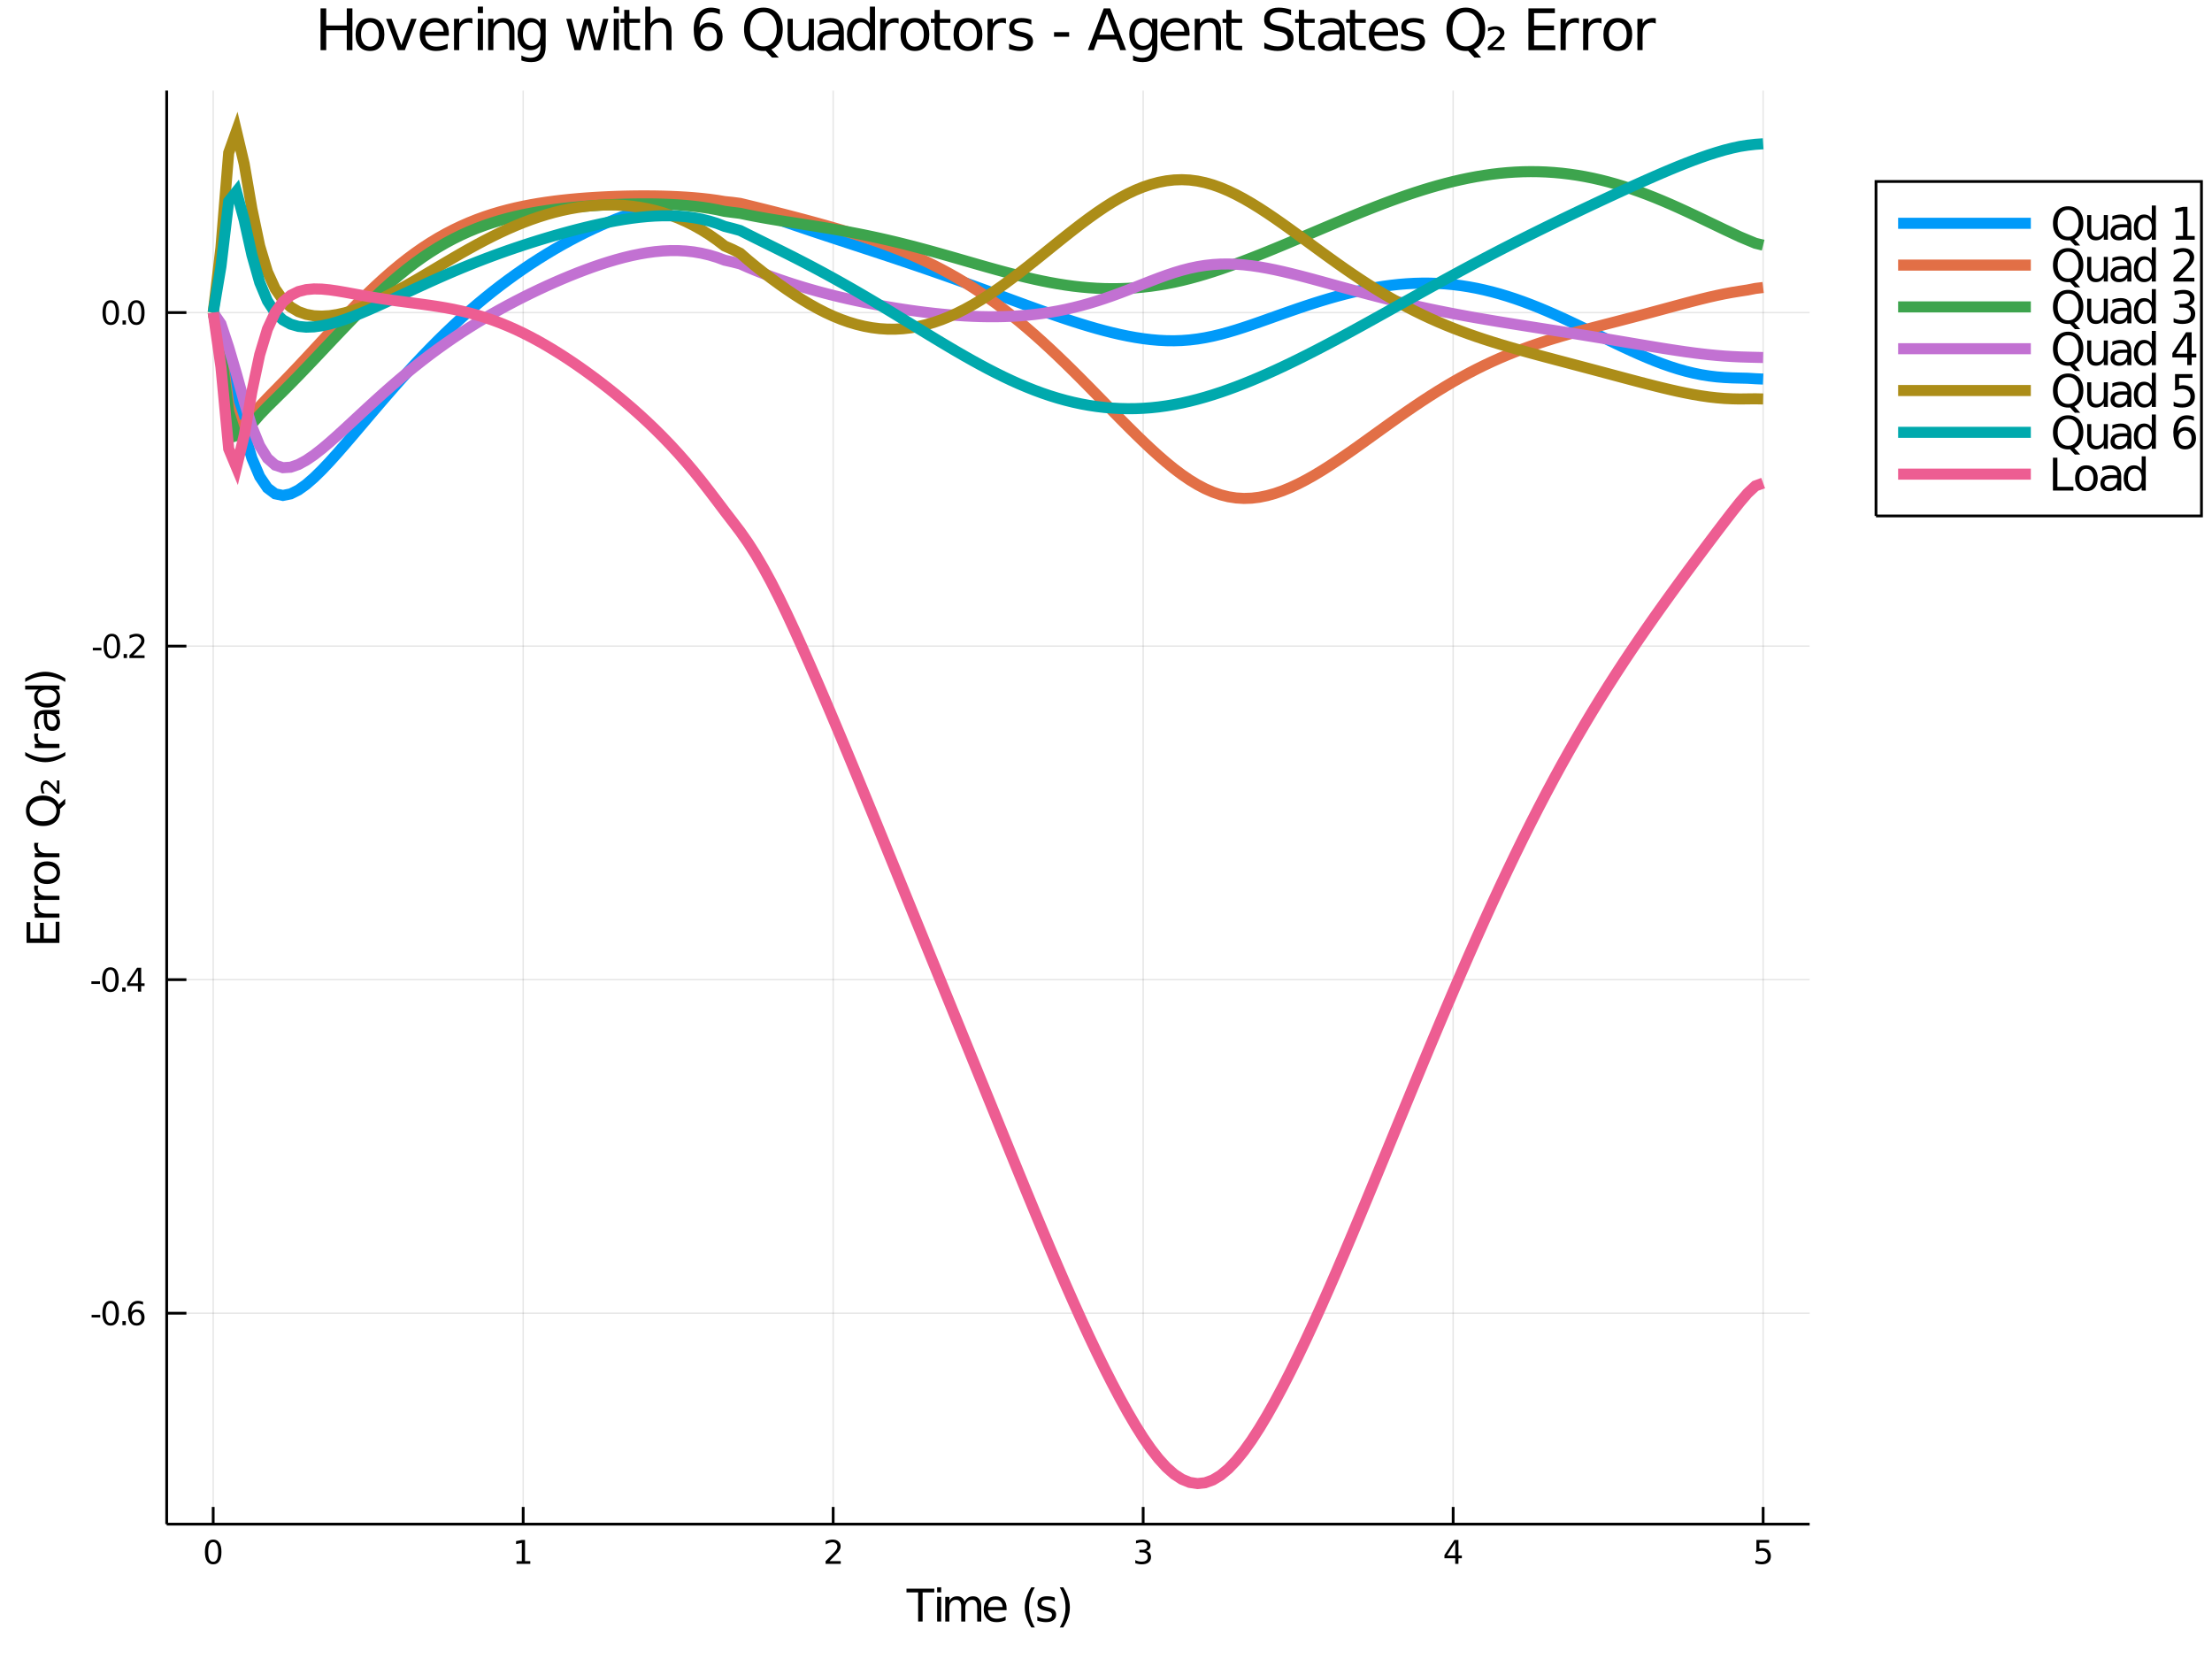 <?xml version="1.0" encoding="utf-8"?>
<svg xmlns="http://www.w3.org/2000/svg" xmlns:xlink="http://www.w3.org/1999/xlink" width="800" height="600" viewBox="0 0 3200 2400">
<rect x="0" y="0" width="3200" height="2400" fill="#333333" stroke="none"/>
<defs>
  <clipPath id="clip0100">
    <rect x="0" y="0" width="3200" height="2400"/>
  </clipPath>
</defs>
<path clip-path="url(#clip0100)" d="
M0 2400 L3200 2400 L3200 0 L0 0  Z
  " fill="#ffffff" fill-rule="evenodd" fill-opacity="1"/>
<defs>
  <clipPath id="clip0101">
    <rect x="640" y="0" width="2241" height="2241"/>
  </clipPath>
</defs>
<path clip-path="url(#clip0100)" d="
M241.144 2204.92 L2617.92 2204.92 L2617.92 131.032 L241.144 131.032  Z
  " fill="#ffffff" fill-rule="evenodd" fill-opacity="1"/>
<defs>
  <clipPath id="clip0102">
    <rect x="241" y="131" width="2378" height="2075"/>
  </clipPath>
</defs>
<polyline clip-path="url(#clip0102)" style="stroke:#000000; stroke-width:2; stroke-opacity:0.1; fill:none" points="
  308.412,2204.92 308.412,131.032 
  "/>
<polyline clip-path="url(#clip0102)" style="stroke:#000000; stroke-width:2; stroke-opacity:0.1; fill:none" points="
  756.86,2204.92 756.86,131.032 
  "/>
<polyline clip-path="url(#clip0102)" style="stroke:#000000; stroke-width:2; stroke-opacity:0.1; fill:none" points="
  1205.31,2204.92 1205.31,131.032 
  "/>
<polyline clip-path="url(#clip0102)" style="stroke:#000000; stroke-width:2; stroke-opacity:0.1; fill:none" points="
  1653.76,2204.92 1653.76,131.032 
  "/>
<polyline clip-path="url(#clip0102)" style="stroke:#000000; stroke-width:2; stroke-opacity:0.1; fill:none" points="
  2102.21,2204.92 2102.21,131.032 
  "/>
<polyline clip-path="url(#clip0102)" style="stroke:#000000; stroke-width:2; stroke-opacity:0.1; fill:none" points="
  2550.66,2204.92 2550.66,131.032 
  "/>
<polyline clip-path="url(#clip0102)" style="stroke:#000000; stroke-width:2; stroke-opacity:0.1; fill:none" points="
  241.144,1899.75 2617.92,1899.75 
  "/>
<polyline clip-path="url(#clip0102)" style="stroke:#000000; stroke-width:2; stroke-opacity:0.1; fill:none" points="
  241.144,1417.23 2617.92,1417.23 
  "/>
<polyline clip-path="url(#clip0102)" style="stroke:#000000; stroke-width:2; stroke-opacity:0.1; fill:none" points="
  241.144,934.716 2617.92,934.716 
  "/>
<polyline clip-path="url(#clip0102)" style="stroke:#000000; stroke-width:2; stroke-opacity:0.1; fill:none" points="
  241.144,452.198 2617.92,452.198 
  "/>
<polyline clip-path="url(#clip0100)" style="stroke:#000000; stroke-width:4; stroke-opacity:1; fill:none" points="
  241.144,2204.92 2617.92,2204.92 
  "/>
<polyline clip-path="url(#clip0100)" style="stroke:#000000; stroke-width:4; stroke-opacity:1; fill:none" points="
  241.144,2204.92 241.144,131.032 
  "/>
<polyline clip-path="url(#clip0100)" style="stroke:#000000; stroke-width:4; stroke-opacity:1; fill:none" points="
  308.412,2204.92 308.412,2180.03 
  "/>
<polyline clip-path="url(#clip0100)" style="stroke:#000000; stroke-width:4; stroke-opacity:1; fill:none" points="
  756.86,2204.92 756.86,2180.03 
  "/>
<polyline clip-path="url(#clip0100)" style="stroke:#000000; stroke-width:4; stroke-opacity:1; fill:none" points="
  1205.31,2204.92 1205.31,2180.03 
  "/>
<polyline clip-path="url(#clip0100)" style="stroke:#000000; stroke-width:4; stroke-opacity:1; fill:none" points="
  1653.76,2204.92 1653.76,2180.03 
  "/>
<polyline clip-path="url(#clip0100)" style="stroke:#000000; stroke-width:4; stroke-opacity:1; fill:none" points="
  2102.21,2204.92 2102.21,2180.03 
  "/>
<polyline clip-path="url(#clip0100)" style="stroke:#000000; stroke-width:4; stroke-opacity:1; fill:none" points="
  2550.66,2204.92 2550.66,2180.03 
  "/>
<polyline clip-path="url(#clip0100)" style="stroke:#000000; stroke-width:4; stroke-opacity:1; fill:none" points="
  241.144,1899.75 269.666,1899.75 
  "/>
<polyline clip-path="url(#clip0100)" style="stroke:#000000; stroke-width:4; stroke-opacity:1; fill:none" points="
  241.144,1417.23 269.666,1417.23 
  "/>
<polyline clip-path="url(#clip0100)" style="stroke:#000000; stroke-width:4; stroke-opacity:1; fill:none" points="
  241.144,934.716 269.666,934.716 
  "/>
<polyline clip-path="url(#clip0100)" style="stroke:#000000; stroke-width:4; stroke-opacity:1; fill:none" points="
  241.144,452.198 269.666,452.198 
  "/>
<path clip-path="url(#clip0100)" d="M 0 0 M308.412 2230.91 Q304.8 2230.91 302.972 2234.48 Q301.166 2238.02 301.166 2245.15 Q301.166 2252.25 302.972 2255.82 Q304.8 2259.36 308.412 2259.36 Q312.046 2259.36 313.851 2255.82 Q315.68 2252.25 315.68 2245.15 Q315.68 2238.02 313.851 2234.48 Q312.046 2230.91 308.412 2230.91 M308.412 2227.21 Q314.222 2227.21 317.277 2231.81 Q320.356 2236.4 320.356 2245.15 Q320.356 2253.87 317.277 2258.48 Q314.222 2263.06 308.412 2263.06 Q302.601 2263.06 299.523 2258.48 Q296.467 2253.87 296.467 2245.15 Q296.467 2236.4 299.523 2231.81 Q302.601 2227.21 308.412 2227.21 Z" fill="#000000" fill-rule="evenodd" fill-opacity="1" /><path clip-path="url(#clip0100)" d="M 0 0 M747.242 2258.46 L754.881 2258.46 L754.881 2232.09 L746.571 2233.76 L746.571 2229.5 L754.835 2227.83 L759.511 2227.83 L759.511 2258.46 L767.15 2258.46 L767.15 2262.39 L747.242 2262.39 L747.242 2258.46 Z" fill="#000000" fill-rule="evenodd" fill-opacity="1" /><path clip-path="url(#clip0100)" d="M 0 0 M1199.96 2258.46 L1216.28 2258.46 L1216.28 2262.39 L1194.34 2262.39 L1194.34 2258.46 Q1197 2255.7 1201.58 2251.07 Q1206.19 2246.42 1207.37 2245.08 Q1209.61 2242.55 1210.49 2240.82 Q1211.4 2239.06 1211.4 2237.37 Q1211.4 2234.61 1209.45 2232.88 Q1207.53 2231.14 1204.43 2231.14 Q1202.23 2231.14 1199.78 2231.91 Q1197.35 2232.67 1194.57 2234.22 L1194.57 2229.5 Q1197.39 2228.36 1199.85 2227.79 Q1202.3 2227.21 1204.34 2227.21 Q1209.71 2227.21 1212.9 2229.89 Q1216.1 2232.58 1216.1 2237.07 Q1216.1 2239.2 1215.29 2241.12 Q1214.5 2243.02 1212.39 2245.61 Q1211.81 2246.28 1208.71 2249.5 Q1205.61 2252.69 1199.96 2258.46 Z" fill="#000000" fill-rule="evenodd" fill-opacity="1" /><path clip-path="url(#clip0100)" d="M 0 0 M1658.01 2243.76 Q1661.36 2244.48 1663.24 2246.74 Q1665.14 2249.01 1665.14 2252.35 Q1665.14 2257.46 1661.62 2260.26 Q1658.1 2263.06 1651.62 2263.06 Q1649.44 2263.06 1647.13 2262.62 Q1644.83 2262.21 1642.38 2261.35 L1642.38 2256.84 Q1644.33 2257.97 1646.64 2258.55 Q1648.96 2259.13 1651.48 2259.13 Q1655.88 2259.13 1658.17 2257.39 Q1660.48 2255.66 1660.48 2252.35 Q1660.48 2249.29 1658.33 2247.58 Q1656.2 2245.84 1652.38 2245.84 L1648.35 2245.84 L1648.35 2242 L1652.57 2242 Q1656.02 2242 1657.84 2240.63 Q1659.67 2239.24 1659.67 2236.65 Q1659.67 2233.99 1657.77 2232.58 Q1655.9 2231.14 1652.38 2231.14 Q1650.46 2231.14 1648.26 2231.56 Q1646.06 2231.98 1643.42 2232.85 L1643.42 2228.69 Q1646.08 2227.95 1648.4 2227.58 Q1650.74 2227.21 1652.8 2227.21 Q1658.12 2227.21 1661.22 2229.64 Q1664.33 2232.04 1664.33 2236.17 Q1664.33 2239.04 1662.68 2241.03 Q1661.04 2242.99 1658.01 2243.76 Z" fill="#000000" fill-rule="evenodd" fill-opacity="1" /><path clip-path="url(#clip0100)" d="M 0 0 M2105.22 2231.91 L2093.41 2250.35 L2105.22 2250.35 L2105.22 2231.91 M2103.99 2227.83 L2109.87 2227.83 L2109.87 2250.35 L2114.8 2250.35 L2114.8 2254.24 L2109.87 2254.24 L2109.87 2262.39 L2105.22 2262.39 L2105.22 2254.24 L2089.61 2254.24 L2089.61 2249.73 L2103.99 2227.83 Z" fill="#000000" fill-rule="evenodd" fill-opacity="1" /><path clip-path="url(#clip0100)" d="M 0 0 M2540.93 2227.83 L2559.29 2227.83 L2559.29 2231.77 L2545.22 2231.77 L2545.22 2240.24 Q2546.23 2239.89 2547.25 2239.73 Q2548.27 2239.54 2549.29 2239.54 Q2555.08 2239.54 2558.46 2242.72 Q2561.84 2245.89 2561.84 2251.3 Q2561.84 2256.88 2558.36 2259.98 Q2554.89 2263.06 2548.57 2263.06 Q2546.4 2263.06 2544.13 2262.69 Q2541.88 2262.32 2539.48 2261.58 L2539.48 2256.88 Q2541.56 2258.02 2543.78 2258.57 Q2546 2259.13 2548.48 2259.13 Q2552.48 2259.13 2554.82 2257.02 Q2557.16 2254.92 2557.16 2251.3 Q2557.16 2247.69 2554.82 2245.59 Q2552.48 2243.48 2548.48 2243.48 Q2546.61 2243.48 2544.73 2243.9 Q2542.88 2244.31 2540.93 2245.19 L2540.93 2227.83 Z" fill="#000000" fill-rule="evenodd" fill-opacity="1" /><path clip-path="url(#clip0100)" d="M 0 0 M132.524 1902.15 L145.001 1902.15 L145.001 1905.94 L132.524 1905.94 L132.524 1902.15 Z" fill="#000000" fill-rule="evenodd" fill-opacity="1" /><path clip-path="url(#clip0100)" d="M 0 0 M160.07 1885.55 Q156.459 1885.55 154.631 1889.12 Q152.825 1892.66 152.825 1899.79 Q152.825 1906.89 154.631 1910.46 Q156.459 1914 160.07 1914 Q163.705 1914 165.51 1910.46 Q167.339 1906.89 167.339 1899.79 Q167.339 1892.66 165.51 1889.12 Q163.705 1885.55 160.07 1885.55 M160.07 1881.85 Q165.881 1881.85 168.936 1886.45 Q172.015 1891.04 172.015 1899.79 Q172.015 1908.51 168.936 1913.12 Q165.881 1917.7 160.07 1917.7 Q154.26 1917.7 151.182 1913.12 Q148.126 1908.51 148.126 1899.79 Q148.126 1891.04 151.182 1886.45 Q154.26 1881.85 160.07 1881.85 Z" fill="#000000" fill-rule="evenodd" fill-opacity="1" /><path clip-path="url(#clip0100)" d="M 0 0 M177.084 1911.15 L181.968 1911.15 L181.968 1917.03 L177.084 1917.03 L177.084 1911.15 Z" fill="#000000" fill-rule="evenodd" fill-opacity="1" /><path clip-path="url(#clip0100)" d="M 0 0 M197.616 1897.89 Q194.468 1897.89 192.617 1900.04 Q190.788 1902.19 190.788 1905.94 Q190.788 1909.67 192.617 1911.85 Q194.468 1914 197.616 1914 Q200.765 1914 202.593 1911.85 Q204.445 1909.67 204.445 1905.94 Q204.445 1902.19 202.593 1900.04 Q200.765 1897.89 197.616 1897.89 M206.899 1883.24 L206.899 1887.5 Q205.14 1886.66 203.334 1886.22 Q201.552 1885.78 199.792 1885.78 Q195.163 1885.78 192.709 1888.91 Q190.279 1892.03 189.931 1898.35 Q191.297 1896.34 193.357 1895.27 Q195.417 1894.19 197.894 1894.19 Q203.103 1894.19 206.112 1897.36 Q209.144 1900.5 209.144 1905.94 Q209.144 1911.27 205.996 1914.49 Q202.848 1917.7 197.616 1917.7 Q191.621 1917.7 188.45 1913.12 Q185.279 1908.51 185.279 1899.79 Q185.279 1891.59 189.167 1886.73 Q193.056 1881.85 199.607 1881.85 Q201.366 1881.85 203.149 1882.19 Q204.954 1882.54 206.899 1883.24 Z" fill="#000000" fill-rule="evenodd" fill-opacity="1" /><path clip-path="url(#clip0100)" d="M 0 0 M132.2 1419.63 L144.677 1419.63 L144.677 1423.43 L132.2 1423.43 L132.2 1419.63 Z" fill="#000000" fill-rule="evenodd" fill-opacity="1" /><path clip-path="url(#clip0100)" d="M 0 0 M159.746 1403.03 Q156.135 1403.03 154.307 1406.6 Q152.501 1410.14 152.501 1417.27 Q152.501 1424.38 154.307 1427.94 Q156.135 1431.48 159.746 1431.48 Q163.381 1431.48 165.186 1427.94 Q167.015 1424.38 167.015 1417.27 Q167.015 1410.14 165.186 1406.6 Q163.381 1403.03 159.746 1403.03 M159.746 1399.33 Q165.556 1399.33 168.612 1403.94 Q171.691 1408.52 171.691 1417.27 Q171.691 1426 168.612 1430.6 Q165.556 1435.19 159.746 1435.19 Q153.936 1435.19 150.857 1430.6 Q147.802 1426 147.802 1417.27 Q147.802 1408.52 150.857 1403.94 Q153.936 1399.33 159.746 1399.33 Z" fill="#000000" fill-rule="evenodd" fill-opacity="1" /><path clip-path="url(#clip0100)" d="M 0 0 M176.76 1428.63 L181.644 1428.63 L181.644 1434.51 L176.76 1434.51 L176.76 1428.63 Z" fill="#000000" fill-rule="evenodd" fill-opacity="1" /><path clip-path="url(#clip0100)" d="M 0 0 M199.561 1404.03 L187.755 1422.48 L199.561 1422.48 L199.561 1404.03 M198.334 1399.95 L204.214 1399.95 L204.214 1422.48 L209.144 1422.48 L209.144 1426.37 L204.214 1426.37 L204.214 1434.51 L199.561 1434.51 L199.561 1426.37 L183.959 1426.37 L183.959 1421.85 L198.334 1399.95 Z" fill="#000000" fill-rule="evenodd" fill-opacity="1" /><path clip-path="url(#clip0100)" d="M 0 0 M134.283 937.112 L146.76 937.112 L146.76 940.908 L134.283 940.908 L134.283 937.112 Z" fill="#000000" fill-rule="evenodd" fill-opacity="1" /><path clip-path="url(#clip0100)" d="M 0 0 M161.83 920.515 Q158.219 920.515 156.39 924.079 Q154.584 927.621 154.584 934.751 Q154.584 941.857 156.39 945.422 Q158.219 948.964 161.83 948.964 Q165.464 948.964 167.269 945.422 Q169.098 941.857 169.098 934.751 Q169.098 927.621 167.269 924.079 Q165.464 920.515 161.83 920.515 M161.83 916.811 Q167.64 916.811 170.695 921.417 Q173.774 926.001 173.774 934.751 Q173.774 943.477 170.695 948.084 Q167.64 952.667 161.83 952.667 Q156.019 952.667 152.941 948.084 Q149.885 943.477 149.885 934.751 Q149.885 926.001 152.941 921.417 Q156.019 916.811 161.83 916.811 Z" fill="#000000" fill-rule="evenodd" fill-opacity="1" /><path clip-path="url(#clip0100)" d="M 0 0 M178.843 946.116 L183.728 946.116 L183.728 951.996 L178.843 951.996 L178.843 946.116 Z" fill="#000000" fill-rule="evenodd" fill-opacity="1" /><path clip-path="url(#clip0100)" d="M 0 0 M192.825 948.061 L209.144 948.061 L209.144 951.996 L187.2 951.996 L187.2 948.061 Q189.862 945.306 194.445 940.677 Q199.052 936.024 200.232 934.681 Q202.478 932.158 203.357 930.422 Q204.26 928.663 204.26 926.973 Q204.26 924.218 202.316 922.482 Q200.394 920.746 197.292 920.746 Q195.093 920.746 192.64 921.51 Q190.209 922.274 187.431 923.825 L187.431 919.103 Q190.255 917.968 192.709 917.39 Q195.163 916.811 197.2 916.811 Q202.57 916.811 205.765 919.496 Q208.959 922.181 208.959 926.672 Q208.959 928.802 208.149 930.723 Q207.362 932.621 205.255 935.214 Q204.677 935.885 201.575 939.102 Q198.473 942.297 192.825 948.061 Z" fill="#000000" fill-rule="evenodd" fill-opacity="1" /><path clip-path="url(#clip0100)" d="M 0 0 M160.232 437.996 Q156.621 437.996 154.793 441.561 Q152.987 445.103 152.987 452.232 Q152.987 459.339 154.793 462.904 Q156.621 466.445 160.232 466.445 Q163.867 466.445 165.672 462.904 Q167.501 459.339 167.501 452.232 Q167.501 445.103 165.672 441.561 Q163.867 437.996 160.232 437.996 M160.232 434.293 Q166.043 434.293 169.098 438.899 Q172.177 443.482 172.177 452.232 Q172.177 460.959 169.098 465.566 Q166.043 470.149 160.232 470.149 Q154.422 470.149 151.344 465.566 Q148.288 460.959 148.288 452.232 Q148.288 443.482 151.344 438.899 Q154.422 434.293 160.232 434.293 Z" fill="#000000" fill-rule="evenodd" fill-opacity="1" /><path clip-path="url(#clip0100)" d="M 0 0 M177.246 463.598 L182.13 463.598 L182.13 469.478 L177.246 469.478 L177.246 463.598 Z" fill="#000000" fill-rule="evenodd" fill-opacity="1" /><path clip-path="url(#clip0100)" d="M 0 0 M197.2 437.996 Q193.589 437.996 191.76 441.561 Q189.954 445.103 189.954 452.232 Q189.954 459.339 191.76 462.904 Q193.589 466.445 197.2 466.445 Q200.834 466.445 202.64 462.904 Q204.468 459.339 204.468 452.232 Q204.468 445.103 202.64 441.561 Q200.834 437.996 197.2 437.996 M197.2 434.293 Q203.01 434.293 206.066 438.899 Q209.144 443.482 209.144 452.232 Q209.144 460.959 206.066 465.566 Q203.01 470.149 197.2 470.149 Q191.39 470.149 188.311 465.566 Q185.255 460.959 185.255 452.232 Q185.255 443.482 188.311 438.899 Q191.39 434.293 197.2 434.293 Z" fill="#000000" fill-rule="evenodd" fill-opacity="1" /><path clip-path="url(#clip0100)" d="M 0 0 M463.737 12.096 L471.92 12.096 L471.92 36.888 L501.654 36.888 L501.654 12.096 L509.837 12.096 L509.837 72.576 L501.654 72.576 L501.654 43.774 L471.92 43.774 L471.92 72.576 L463.737 72.576 L463.737 12.096 Z" fill="#000000" fill-rule="evenodd" fill-opacity="1" /><path clip-path="url(#clip0100)" d="M 0 0 M535.236 32.431 Q529.241 32.431 525.757 37.131 Q522.273 41.789 522.273 49.931 Q522.273 58.074 525.716 62.773 Q529.2 67.431 535.236 67.431 Q541.191 67.431 544.675 62.732 Q548.158 58.033 548.158 49.931 Q548.158 41.87 544.675 37.171 Q541.191 32.431 535.236 32.431 M535.236 26.112 Q544.958 26.112 550.508 32.431 Q556.058 38.751 556.058 49.931 Q556.058 61.071 550.508 67.431 Q544.958 73.751 535.236 73.751 Q525.473 73.751 519.923 67.431 Q514.414 61.071 514.414 49.931 Q514.414 38.751 519.923 32.431 Q525.473 26.112 535.236 26.112 Z" fill="#000000" fill-rule="evenodd" fill-opacity="1" /><path clip-path="url(#clip0100)" d="M 0 0 M558.529 27.206 L566.428 27.206 L580.606 65.284 L594.784 27.206 L602.683 27.206 L585.67 72.576 L575.542 72.576 L558.529 27.206 Z" fill="#000000" fill-rule="evenodd" fill-opacity="1" /><path clip-path="url(#clip0100)" d="M 0 0 M649.309 48.028 L649.309 51.673 L615.039 51.673 Q615.525 59.37 619.657 63.421 Q623.829 67.431 631.242 67.431 Q635.536 67.431 639.547 66.378 Q643.598 65.325 647.567 63.218 L647.567 70.267 Q643.557 71.968 639.344 72.86 Q635.131 73.751 630.797 73.751 Q619.94 73.751 613.58 67.431 Q607.261 61.112 607.261 50.337 Q607.261 39.197 613.256 32.675 Q619.292 26.112 629.5 26.112 Q638.655 26.112 643.962 32.026 Q649.309 37.9 649.309 48.028 M641.856 45.84 Q641.775 39.723 638.412 36.077 Q635.091 32.431 629.581 32.431 Q623.343 32.431 619.576 35.956 Q615.849 39.48 615.282 45.88 L641.856 45.84 Z" fill="#000000" fill-rule="evenodd" fill-opacity="1" /><path clip-path="url(#clip0100)" d="M 0 0 M683.418 34.173 Q682.162 33.444 680.663 33.12 Q679.205 32.756 677.423 32.756 Q671.103 32.756 667.7 36.888 Q664.338 40.979 664.338 48.676 L664.338 72.576 L656.844 72.576 L656.844 27.206 L664.338 27.206 L664.338 34.254 Q666.688 30.122 670.455 28.138 Q674.222 26.112 679.61 26.112 Q680.38 26.112 681.312 26.234 Q682.243 26.315 683.377 26.517 L683.418 34.173 Z" fill="#000000" fill-rule="evenodd" fill-opacity="1" /><path clip-path="url(#clip0100)" d="M 0 0 M691.236 27.206 L698.69 27.206 L698.69 72.576 L691.236 72.576 L691.236 27.206 M691.236 9.544 L698.69 9.544 L698.69 18.983 L691.236 18.983 L691.236 9.544 Z" fill="#000000" fill-rule="evenodd" fill-opacity="1" /><path clip-path="url(#clip0100)" d="M 0 0 M744.222 45.192 L744.222 72.576 L736.768 72.576 L736.768 45.435 Q736.768 38.994 734.257 35.794 Q731.745 32.594 726.722 32.594 Q720.686 32.594 717.203 36.442 Q713.719 40.29 713.719 46.934 L713.719 72.576 L706.225 72.576 L706.225 27.206 L713.719 27.206 L713.719 34.254 Q716.392 30.163 719.998 28.138 Q723.643 26.112 728.383 26.112 Q736.201 26.112 740.212 30.973 Q744.222 35.794 744.222 45.192 Z" fill="#000000" fill-rule="evenodd" fill-opacity="1" /><path clip-path="url(#clip0100)" d="M 0 0 M781.895 49.364 Q781.895 41.263 778.533 36.806 Q775.211 32.35 769.176 32.35 Q763.18 32.35 759.818 36.806 Q756.496 41.263 756.496 49.364 Q756.496 57.426 759.818 61.882 Q763.18 66.338 769.176 66.338 Q775.211 66.338 778.533 61.882 Q781.895 57.426 781.895 49.364 M789.349 66.945 Q789.349 78.531 784.204 84.162 Q779.06 89.833 768.446 89.833 Q764.517 89.833 761.033 89.225 Q757.55 88.658 754.268 87.443 L754.268 80.192 Q757.55 81.974 760.75 82.825 Q763.95 83.675 767.272 83.675 Q774.604 83.675 778.25 79.827 Q781.895 76.019 781.895 68.282 L781.895 64.596 Q779.586 68.606 775.981 70.591 Q772.376 72.576 767.353 72.576 Q759.008 72.576 753.904 66.216 Q748.8 59.856 748.8 49.364 Q748.8 38.832 753.904 32.472 Q759.008 26.112 767.353 26.112 Q772.376 26.112 775.981 28.097 Q779.586 30.082 781.895 34.092 L781.895 27.206 L789.349 27.206 L789.349 66.945 Z" fill="#000000" fill-rule="evenodd" fill-opacity="1" /><path clip-path="url(#clip0100)" d="M 0 0 M819.204 27.206 L826.658 27.206 L835.975 62.611 L845.252 27.206 L854.042 27.206 L863.359 62.611 L872.636 27.206 L880.089 27.206 L868.22 72.576 L859.43 72.576 L849.667 35.389 L839.864 72.576 L831.073 72.576 L819.204 27.206 Z" fill="#000000" fill-rule="evenodd" fill-opacity="1" /><path clip-path="url(#clip0100)" d="M 0 0 M887.908 27.206 L895.361 27.206 L895.361 72.576 L887.908 72.576 L887.908 27.206 M887.908 9.544 L895.361 9.544 L895.361 18.983 L887.908 18.983 L887.908 9.544 Z" fill="#000000" fill-rule="evenodd" fill-opacity="1" /><path clip-path="url(#clip0100)" d="M 0 0 M910.552 14.324 L910.552 27.206 L925.905 27.206 L925.905 32.999 L910.552 32.999 L910.552 57.628 Q910.552 63.178 912.051 64.758 Q913.59 66.338 918.249 66.338 L925.905 66.338 L925.905 72.576 L918.249 72.576 Q909.62 72.576 906.339 69.376 Q903.058 66.135 903.058 57.628 L903.058 32.999 L897.589 32.999 L897.589 27.206 L903.058 27.206 L903.058 14.324 L910.552 14.324 Z" fill="#000000" fill-rule="evenodd" fill-opacity="1" /><path clip-path="url(#clip0100)" d="M 0 0 M971.437 45.192 L971.437 72.576 L963.984 72.576 L963.984 45.435 Q963.984 38.994 961.472 35.794 Q958.96 32.594 953.937 32.594 Q947.902 32.594 944.418 36.442 Q940.934 40.29 940.934 46.934 L940.934 72.576 L933.44 72.576 L933.44 9.544 L940.934 9.544 L940.934 34.254 Q943.608 30.163 947.213 28.138 Q950.859 26.112 955.598 26.112 Q963.416 26.112 967.427 30.973 Q971.437 35.794 971.437 45.192 Z" fill="#000000" fill-rule="evenodd" fill-opacity="1" /><path clip-path="url(#clip0100)" d="M 0 0 M1025.19 39.075 Q1019.68 39.075 1016.44 42.842 Q1013.24 46.61 1013.24 53.172 Q1013.24 59.694 1016.44 63.502 Q1019.68 67.269 1025.19 67.269 Q1030.7 67.269 1033.9 63.502 Q1037.14 59.694 1037.14 53.172 Q1037.14 46.61 1033.9 42.842 Q1030.7 39.075 1025.19 39.075 M1041.44 13.433 L1041.44 20.887 Q1038.36 19.428 1035.2 18.659 Q1032.08 17.889 1029 17.889 Q1020.9 17.889 1016.6 23.358 Q1012.35 28.826 1011.74 39.885 Q1014.13 36.361 1017.74 34.498 Q1021.34 32.594 1025.68 32.594 Q1034.79 32.594 1040.06 38.143 Q1045.37 43.653 1045.37 53.172 Q1045.37 62.489 1039.86 68.12 Q1034.35 73.751 1025.19 73.751 Q1014.7 73.751 1009.15 65.73 Q1003.6 57.669 1003.6 42.397 Q1003.6 28.057 1010.41 19.55 Q1017.21 11.002 1028.68 11.002 Q1031.76 11.002 1034.87 11.61 Q1038.03 12.217 1041.44 13.433 Z" fill="#000000" fill-rule="evenodd" fill-opacity="1" /><path clip-path="url(#clip0100)" d="M 0 0 M1104.43 17.646 Q1095.52 17.646 1090.25 24.289 Q1085.02 30.933 1085.02 42.397 Q1085.02 53.82 1090.25 60.464 Q1095.52 67.107 1104.43 67.107 Q1113.34 67.107 1118.53 60.464 Q1123.75 53.82 1123.75 42.397 Q1123.75 30.933 1118.53 24.289 Q1113.34 17.646 1104.43 17.646 M1115.89 71.482 L1126.67 83.27 L1116.78 83.27 L1107.83 73.589 Q1106.49 73.67 1105.77 73.71 Q1105.08 73.751 1104.43 73.751 Q1091.67 73.751 1084.01 65.244 Q1076.4 56.697 1076.4 42.397 Q1076.4 28.057 1084.01 19.55 Q1091.67 11.002 1104.43 11.002 Q1117.15 11.002 1124.76 19.55 Q1132.38 28.057 1132.38 42.397 Q1132.38 52.929 1128.13 60.423 Q1123.91 67.918 1115.89 71.482 Z" fill="#000000" fill-rule="evenodd" fill-opacity="1" /><path clip-path="url(#clip0100)" d="M 0 0 M1139.43 54.671 L1139.43 27.206 L1146.88 27.206 L1146.88 54.387 Q1146.88 60.828 1149.39 64.069 Q1151.91 67.269 1156.93 67.269 Q1162.96 67.269 1166.45 63.421 Q1169.97 59.573 1169.97 52.929 L1169.97 27.206 L1177.43 27.206 L1177.43 72.576 L1169.97 72.576 L1169.97 65.608 Q1167.26 69.74 1163.65 71.766 Q1160.09 73.751 1155.35 73.751 Q1147.53 73.751 1143.48 68.89 Q1139.43 64.029 1139.43 54.671 M1158.18 26.112 L1158.18 26.112 Z" fill="#000000" fill-rule="evenodd" fill-opacity="1" /><path clip-path="url(#clip0100)" d="M 0 0 M1205.86 49.769 Q1196.83 49.769 1193.35 51.835 Q1189.86 53.901 1189.86 58.884 Q1189.86 62.854 1192.45 65.203 Q1195.09 67.512 1199.58 67.512 Q1205.78 67.512 1209.51 63.137 Q1213.28 58.722 1213.28 51.43 L1213.28 49.769 L1205.86 49.769 M1220.73 46.691 L1220.73 72.576 L1213.28 72.576 L1213.28 65.689 Q1210.72 69.821 1206.92 71.806 Q1203.11 73.751 1197.6 73.751 Q1190.63 73.751 1186.5 69.862 Q1182.41 65.933 1182.41 59.37 Q1182.41 51.714 1187.51 47.825 Q1192.66 43.936 1202.82 43.936 L1213.28 43.936 L1213.28 43.207 Q1213.28 38.062 1209.87 35.267 Q1206.51 32.431 1200.39 32.431 Q1196.51 32.431 1192.82 33.363 Q1189.13 34.295 1185.73 36.158 L1185.73 29.272 Q1189.82 27.692 1193.67 26.922 Q1197.52 26.112 1201.16 26.112 Q1211.01 26.112 1215.87 31.216 Q1220.73 36.32 1220.73 46.691 Z" fill="#000000" fill-rule="evenodd" fill-opacity="1" /><path clip-path="url(#clip0100)" d="M 0 0 M1258.4 34.092 L1258.4 9.544 L1265.86 9.544 L1265.86 72.576 L1258.4 72.576 L1258.4 65.77 Q1256.05 69.821 1252.45 71.806 Q1248.88 73.751 1243.86 73.751 Q1235.64 73.751 1230.45 67.188 Q1225.31 60.626 1225.31 49.931 Q1225.31 39.237 1230.45 32.675 Q1235.64 26.112 1243.86 26.112 Q1248.88 26.112 1252.45 28.097 Q1256.05 30.041 1258.4 34.092 M1233 49.931 Q1233 58.155 1236.37 62.854 Q1239.77 67.512 1245.68 67.512 Q1251.6 67.512 1255 62.854 Q1258.4 58.155 1258.4 49.931 Q1258.4 41.708 1255 37.05 Q1251.6 32.35 1245.68 32.35 Q1239.77 32.35 1236.37 37.05 Q1233 41.708 1233 49.931 Z" fill="#000000" fill-rule="evenodd" fill-opacity="1" /><path clip-path="url(#clip0100)" d="M 0 0 M1299.97 34.173 Q1298.71 33.444 1297.21 33.12 Q1295.75 32.756 1293.97 32.756 Q1287.65 32.756 1284.25 36.888 Q1280.89 40.979 1280.89 48.676 L1280.89 72.576 L1273.39 72.576 L1273.39 27.206 L1280.89 27.206 L1280.89 34.254 Q1283.24 30.122 1287 28.138 Q1290.77 26.112 1296.16 26.112 Q1296.93 26.112 1297.86 26.234 Q1298.79 26.315 1299.93 26.517 L1299.97 34.173 Z" fill="#000000" fill-rule="evenodd" fill-opacity="1" /><path clip-path="url(#clip0100)" d="M 0 0 M1323.54 32.431 Q1317.55 32.431 1314.06 37.131 Q1310.58 41.789 1310.58 49.931 Q1310.58 58.074 1314.02 62.773 Q1317.51 67.431 1323.54 67.431 Q1329.5 67.431 1332.98 62.732 Q1336.46 58.033 1336.46 49.931 Q1336.46 41.87 1332.98 37.171 Q1329.5 32.431 1323.54 32.431 M1323.54 26.112 Q1333.26 26.112 1338.81 32.431 Q1344.36 38.751 1344.36 49.931 Q1344.36 61.071 1338.81 67.431 Q1333.26 73.751 1323.54 73.751 Q1313.78 73.751 1308.23 67.431 Q1302.72 61.071 1302.72 49.931 Q1302.72 38.751 1308.23 32.431 Q1313.78 26.112 1323.54 26.112 Z" fill="#000000" fill-rule="evenodd" fill-opacity="1" /><path clip-path="url(#clip0100)" d="M 0 0 M1359.55 14.324 L1359.55 27.206 L1374.91 27.206 L1374.91 32.999 L1359.55 32.999 L1359.55 57.628 Q1359.55 63.178 1361.05 64.758 Q1362.59 66.338 1367.25 66.338 L1374.91 66.338 L1374.91 72.576 L1367.25 72.576 Q1358.62 72.576 1355.34 69.376 Q1352.06 66.135 1352.06 57.628 L1352.06 32.999 L1346.59 32.999 L1346.59 27.206 L1352.06 27.206 L1352.06 14.324 L1359.55 14.324 Z" fill="#000000" fill-rule="evenodd" fill-opacity="1" /><path clip-path="url(#clip0100)" d="M 0 0 M1400.31 32.431 Q1394.31 32.431 1390.83 37.131 Q1387.34 41.789 1387.34 49.931 Q1387.34 58.074 1390.79 62.773 Q1394.27 67.431 1400.31 67.431 Q1406.26 67.431 1409.75 62.732 Q1413.23 58.033 1413.23 49.931 Q1413.23 41.87 1409.75 37.171 Q1406.26 32.431 1400.31 32.431 M1400.31 26.112 Q1410.03 26.112 1415.58 32.431 Q1421.13 38.751 1421.13 49.931 Q1421.13 61.071 1415.58 67.431 Q1410.03 73.751 1400.31 73.751 Q1390.54 73.751 1384.99 67.431 Q1379.48 61.071 1379.48 49.931 Q1379.48 38.751 1384.99 32.431 Q1390.54 26.112 1400.31 26.112 Z" fill="#000000" fill-rule="evenodd" fill-opacity="1" /><path clip-path="url(#clip0100)" d="M 0 0 M1455.24 34.173 Q1453.98 33.444 1452.48 33.12 Q1451.02 32.756 1449.24 32.756 Q1442.92 32.756 1439.52 36.888 Q1436.16 40.979 1436.16 48.676 L1436.16 72.576 L1428.66 72.576 L1428.66 27.206 L1436.16 27.206 L1436.16 34.254 Q1438.51 30.122 1442.27 28.138 Q1446.04 26.112 1451.43 26.112 Q1452.2 26.112 1453.13 26.234 Q1454.06 26.315 1455.2 26.517 L1455.24 34.173 Z" fill="#000000" fill-rule="evenodd" fill-opacity="1" /><path clip-path="url(#clip0100)" d="M 0 0 M1491.98 28.543 L1491.98 35.591 Q1488.82 33.971 1485.42 33.161 Q1482.01 32.35 1478.37 32.35 Q1472.82 32.35 1470.02 34.052 Q1467.27 35.753 1467.27 39.156 Q1467.27 41.749 1469.25 43.248 Q1471.24 44.706 1477.23 46.043 L1479.79 46.61 Q1487.73 48.311 1491.05 51.43 Q1494.41 54.509 1494.41 60.059 Q1494.41 66.378 1489.39 70.064 Q1484.4 73.751 1475.65 73.751 Q1472.01 73.751 1468.04 73.022 Q1464.11 72.333 1459.73 70.915 L1459.73 63.218 Q1463.87 65.365 1467.88 66.459 Q1471.89 67.512 1475.82 67.512 Q1481.08 67.512 1483.92 65.73 Q1486.75 63.907 1486.75 60.626 Q1486.75 57.588 1484.69 55.967 Q1482.66 54.347 1475.73 52.848 L1473.14 52.24 Q1466.21 50.782 1463.14 47.785 Q1460.06 44.746 1460.06 39.48 Q1460.06 33.08 1464.59 29.596 Q1469.13 26.112 1477.48 26.112 Q1481.61 26.112 1485.25 26.72 Q1488.9 27.327 1491.98 28.543 Z" fill="#000000" fill-rule="evenodd" fill-opacity="1" /><path clip-path="url(#clip0100)" d="M 0 0 M1524.83 46.529 L1546.67 46.529 L1546.67 53.172 L1524.83 53.172 L1524.83 46.529 Z" fill="#000000" fill-rule="evenodd" fill-opacity="1" /><path clip-path="url(#clip0100)" d="M 0 0 M1601.39 20.157 L1590.29 50.255 L1612.53 50.255 L1601.39 20.157 M1596.78 12.096 L1606.05 12.096 L1629.1 72.576 L1620.59 72.576 L1615.09 57.061 L1587.82 57.061 L1582.31 72.576 L1573.69 72.576 L1596.78 12.096 Z" fill="#000000" fill-rule="evenodd" fill-opacity="1" /><path clip-path="url(#clip0100)" d="M 0 0 M1666.77 49.364 Q1666.77 41.263 1663.41 36.806 Q1660.09 32.35 1654.06 32.35 Q1648.06 32.35 1644.7 36.806 Q1641.38 41.263 1641.38 49.364 Q1641.38 57.426 1644.7 61.882 Q1648.06 66.338 1654.06 66.338 Q1660.09 66.338 1663.41 61.882 Q1666.77 57.426 1666.77 49.364 M1674.23 66.945 Q1674.23 78.531 1669.08 84.162 Q1663.94 89.833 1653.33 89.833 Q1649.4 89.833 1645.91 89.225 Q1642.43 88.658 1639.15 87.443 L1639.15 80.192 Q1642.43 81.974 1645.63 82.825 Q1648.83 83.675 1652.15 83.675 Q1659.48 83.675 1663.13 79.827 Q1666.77 76.019 1666.77 68.282 L1666.77 64.596 Q1664.47 68.606 1660.86 70.591 Q1657.26 72.576 1652.23 72.576 Q1643.89 72.576 1638.78 66.216 Q1633.68 59.856 1633.68 49.364 Q1633.68 38.832 1638.78 32.472 Q1643.89 26.112 1652.23 26.112 Q1657.26 26.112 1660.86 28.097 Q1664.47 30.082 1666.77 34.092 L1666.77 27.206 L1674.23 27.206 L1674.23 66.945 Z" fill="#000000" fill-rule="evenodd" fill-opacity="1" /><path clip-path="url(#clip0100)" d="M 0 0 M1720.85 48.028 L1720.85 51.673 L1686.58 51.673 Q1687.07 59.37 1691.2 63.421 Q1695.37 67.431 1702.79 67.431 Q1707.08 67.431 1711.09 66.378 Q1715.14 65.325 1719.11 63.218 L1719.11 70.267 Q1715.1 71.968 1710.89 72.86 Q1706.68 73.751 1702.34 73.751 Q1691.49 73.751 1685.13 67.431 Q1678.81 61.112 1678.81 50.337 Q1678.81 39.197 1684.8 32.675 Q1690.84 26.112 1701.05 26.112 Q1710.2 26.112 1715.51 32.026 Q1720.85 37.9 1720.85 48.028 M1713.4 45.84 Q1713.32 39.723 1709.96 36.077 Q1706.64 32.431 1701.13 32.431 Q1694.89 32.431 1691.12 35.956 Q1687.39 39.48 1686.83 45.88 L1713.4 45.84 Z" fill="#000000" fill-rule="evenodd" fill-opacity="1" /><path clip-path="url(#clip0100)" d="M 0 0 M1766.39 45.192 L1766.39 72.576 L1758.93 72.576 L1758.93 45.435 Q1758.93 38.994 1756.42 35.794 Q1753.91 32.594 1748.89 32.594 Q1742.85 32.594 1739.37 36.442 Q1735.88 40.29 1735.88 46.934 L1735.88 72.576 L1728.39 72.576 L1728.39 27.206 L1735.88 27.206 L1735.88 34.254 Q1738.56 30.163 1742.16 28.138 Q1745.81 26.112 1750.55 26.112 Q1758.37 26.112 1762.38 30.973 Q1766.39 35.794 1766.39 45.192 Z" fill="#000000" fill-rule="evenodd" fill-opacity="1" /><path clip-path="url(#clip0100)" d="M 0 0 M1781.58 14.324 L1781.58 27.206 L1796.93 27.206 L1796.93 32.999 L1781.58 32.999 L1781.58 57.628 Q1781.58 63.178 1783.08 64.758 Q1784.62 66.338 1789.27 66.338 L1796.93 66.338 L1796.93 72.576 L1789.27 72.576 Q1780.65 72.576 1777.36 69.376 Q1774.08 66.135 1774.08 57.628 L1774.08 32.999 L1768.61 32.999 L1768.61 27.206 L1774.08 27.206 L1774.08 14.324 L1781.58 14.324 Z" fill="#000000" fill-rule="evenodd" fill-opacity="1" /><path clip-path="url(#clip0100)" d="M 0 0 M1867.7 14.081 L1867.7 22.061 Q1863.04 19.833 1858.91 18.739 Q1854.78 17.646 1850.93 17.646 Q1844.25 17.646 1840.6 20.238 Q1836.99 22.831 1836.99 27.611 Q1836.99 31.621 1839.38 33.687 Q1841.81 35.713 1848.54 36.969 L1853.48 37.981 Q1862.64 39.723 1866.97 44.139 Q1871.35 48.514 1871.35 55.886 Q1871.35 64.677 1865.43 69.214 Q1859.56 73.751 1848.17 73.751 Q1843.88 73.751 1839.02 72.778 Q1834.2 71.806 1829.01 69.902 L1829.01 61.477 Q1834 64.272 1838.78 65.689 Q1843.56 67.107 1848.17 67.107 Q1855.18 67.107 1858.99 64.353 Q1862.8 61.598 1862.8 56.494 Q1862.8 52.038 1860.04 49.526 Q1857.33 47.015 1851.09 45.759 L1846.11 44.787 Q1836.95 42.964 1832.86 39.075 Q1828.77 35.186 1828.77 28.259 Q1828.77 20.238 1834.4 15.62 Q1840.07 11.002 1850 11.002 Q1854.25 11.002 1858.67 11.772 Q1863.08 12.542 1867.7 14.081 Z" fill="#000000" fill-rule="evenodd" fill-opacity="1" /><path clip-path="url(#clip0100)" d="M 0 0 M1886.54 14.324 L1886.54 27.206 L1901.89 27.206 L1901.89 32.999 L1886.54 32.999 L1886.54 57.628 Q1886.54 63.178 1888.04 64.758 Q1889.57 66.338 1894.23 66.338 L1901.89 66.338 L1901.89 72.576 L1894.23 72.576 Q1885.6 72.576 1882.32 69.376 Q1879.04 66.135 1879.04 57.628 L1879.04 32.999 L1873.57 32.999 L1873.57 27.206 L1879.04 27.206 L1879.04 14.324 L1886.54 14.324 Z" fill="#000000" fill-rule="evenodd" fill-opacity="1" /><path clip-path="url(#clip0100)" d="M 0 0 M1930.33 49.769 Q1921.29 49.769 1917.81 51.835 Q1914.33 53.901 1914.33 58.884 Q1914.33 62.854 1916.92 65.203 Q1919.55 67.512 1924.05 67.512 Q1930.25 67.512 1933.97 63.137 Q1937.74 58.722 1937.74 51.43 L1937.74 49.769 L1930.33 49.769 M1945.19 46.691 L1945.19 72.576 L1937.74 72.576 L1937.74 65.689 Q1935.19 69.821 1931.38 71.806 Q1927.57 73.751 1922.06 73.751 Q1915.1 73.751 1910.96 69.862 Q1906.87 65.933 1906.87 59.37 Q1906.87 51.714 1911.98 47.825 Q1917.12 43.936 1927.29 43.936 L1937.74 43.936 L1937.74 43.207 Q1937.74 38.062 1934.34 35.267 Q1930.97 32.431 1924.86 32.431 Q1920.97 32.431 1917.28 33.363 Q1913.6 34.295 1910.19 36.158 L1910.19 29.272 Q1914.29 27.692 1918.13 26.922 Q1921.98 26.112 1925.63 26.112 Q1935.47 26.112 1940.33 31.216 Q1945.19 36.32 1945.19 46.691 Z" fill="#000000" fill-rule="evenodd" fill-opacity="1" /><path clip-path="url(#clip0100)" d="M 0 0 M1960.38 14.324 L1960.38 27.206 L1975.74 27.206 L1975.74 32.999 L1960.38 32.999 L1960.38 57.628 Q1960.38 63.178 1961.88 64.758 Q1963.42 66.338 1968.08 66.338 L1975.74 66.338 L1975.74 72.576 L1968.08 72.576 Q1959.45 72.576 1956.17 69.376 Q1952.89 66.135 1952.89 57.628 L1952.89 32.999 L1947.42 32.999 L1947.42 27.206 L1952.89 27.206 L1952.89 14.324 L1960.38 14.324 Z" fill="#000000" fill-rule="evenodd" fill-opacity="1" /><path clip-path="url(#clip0100)" d="M 0 0 M2022.36 48.028 L2022.36 51.673 L1988.09 51.673 Q1988.58 59.37 1992.71 63.421 Q1996.88 67.431 2004.3 67.431 Q2008.59 67.431 2012.6 66.378 Q2016.65 65.325 2020.62 63.218 L2020.62 70.267 Q2016.61 71.968 2012.4 72.86 Q2008.19 73.751 2003.85 73.751 Q1992.99 73.751 1986.63 67.431 Q1980.31 61.112 1980.31 50.337 Q1980.31 39.197 1986.31 32.675 Q1992.35 26.112 2002.55 26.112 Q2011.71 26.112 2017.02 32.026 Q2022.36 37.9 2022.36 48.028 M2014.91 45.84 Q2014.83 39.723 2011.47 36.077 Q2008.14 32.431 2002.64 32.431 Q1996.4 32.431 1992.63 35.956 Q1988.9 39.48 1988.34 45.88 L2014.91 45.84 Z" fill="#000000" fill-rule="evenodd" fill-opacity="1" /><path clip-path="url(#clip0100)" d="M 0 0 M2059.11 28.543 L2059.11 35.591 Q2055.95 33.971 2052.54 33.161 Q2049.14 32.35 2045.49 32.35 Q2039.94 32.35 2037.15 34.052 Q2034.39 35.753 2034.39 39.156 Q2034.39 41.749 2036.38 43.248 Q2038.36 44.706 2044.36 46.043 L2046.91 46.61 Q2054.85 48.311 2058.17 51.43 Q2061.54 54.509 2061.54 60.059 Q2061.54 66.378 2056.51 70.064 Q2051.53 73.751 2042.78 73.751 Q2039.13 73.751 2035.16 73.022 Q2031.23 72.333 2026.86 70.915 L2026.86 63.218 Q2030.99 65.365 2035 66.459 Q2039.01 67.512 2042.94 67.512 Q2048.21 67.512 2051.04 65.73 Q2053.88 63.907 2053.88 60.626 Q2053.88 57.588 2051.81 55.967 Q2049.79 54.347 2042.86 52.848 L2040.27 52.24 Q2033.34 50.782 2030.26 47.785 Q2027.18 44.746 2027.18 39.48 Q2027.18 33.08 2031.72 29.596 Q2036.26 26.112 2044.6 26.112 Q2048.73 26.112 2052.38 26.72 Q2056.03 27.327 2059.11 28.543 Z" fill="#000000" fill-rule="evenodd" fill-opacity="1" /><path clip-path="url(#clip0100)" d="M 0 0 M2120.6 17.646 Q2111.69 17.646 2106.42 24.289 Q2101.19 30.933 2101.19 42.397 Q2101.19 53.82 2106.42 60.464 Q2111.69 67.107 2120.6 67.107 Q2129.51 67.107 2134.69 60.464 Q2139.92 53.82 2139.92 42.397 Q2139.92 30.933 2134.69 24.289 Q2129.51 17.646 2120.6 17.646 M2132.06 71.482 L2142.84 83.27 L2132.95 83.27 L2124 73.589 Q2122.66 73.67 2121.93 73.71 Q2121.25 73.751 2120.6 73.751 Q2107.84 73.751 2100.18 65.244 Q2092.57 56.697 2092.57 42.397 Q2092.57 28.057 2100.18 19.55 Q2107.84 11.002 2120.6 11.002 Q2133.32 11.002 2140.93 19.55 Q2148.55 28.057 2148.55 42.397 Q2148.55 52.929 2144.3 60.423 Q2140.08 67.918 2132.06 71.482 Z" fill="#000000" fill-rule="evenodd" fill-opacity="1" /><path clip-path="url(#clip0100)" d="M 0 0 M2159.41 67.958 L2176.58 67.958 L2176.58 72.576 L2152.36 72.576 L2152.36 68.12 Q2153.73 66.864 2156.29 64.596 Q2170.22 52.24 2170.22 48.433 Q2170.22 45.759 2168.11 44.139 Q2166.01 42.478 2162.57 42.478 Q2160.46 42.478 2157.99 43.207 Q2155.52 43.896 2152.6 45.313 L2152.6 40.331 Q2155.72 39.197 2158.39 38.629 Q2161.11 38.062 2163.42 38.062 Q2169.29 38.062 2172.81 40.736 Q2176.34 43.41 2176.34 47.785 Q2176.34 53.415 2162.93 64.92 Q2160.66 66.864 2159.41 67.958 Z" fill="#000000" fill-rule="evenodd" fill-opacity="1" /><path clip-path="url(#clip0100)" d="M 0 0 M2211.09 12.096 L2249.34 12.096 L2249.34 18.983 L2219.28 18.983 L2219.28 36.888 L2248.08 36.888 L2248.08 43.774 L2219.28 43.774 L2219.28 65.689 L2250.06 65.689 L2250.06 72.576 L2211.09 72.576 L2211.09 12.096 Z" fill="#000000" fill-rule="evenodd" fill-opacity="1" /><path clip-path="url(#clip0100)" d="M 0 0 M2284.17 34.173 Q2282.92 33.444 2281.42 33.12 Q2279.96 32.756 2278.18 32.756 Q2271.86 32.756 2268.46 36.888 Q2265.09 40.979 2265.09 48.676 L2265.09 72.576 L2257.6 72.576 L2257.6 27.206 L2265.09 27.206 L2265.09 34.254 Q2267.44 30.122 2271.21 28.138 Q2274.98 26.112 2280.37 26.112 Q2281.14 26.112 2282.07 26.234 Q2283 26.315 2284.13 26.517 L2284.17 34.173 Z" fill="#000000" fill-rule="evenodd" fill-opacity="1" /><path clip-path="url(#clip0100)" d="M 0 0 M2316.82 34.173 Q2315.57 33.444 2314.07 33.12 Q2312.61 32.756 2310.83 32.756 Q2304.51 32.756 2301.11 36.888 Q2297.74 40.979 2297.74 48.676 L2297.74 72.576 L2290.25 72.576 L2290.25 27.206 L2297.74 27.206 L2297.74 34.254 Q2300.09 30.122 2303.86 28.138 Q2307.63 26.112 2313.02 26.112 Q2313.79 26.112 2314.72 26.234 Q2315.65 26.315 2316.78 26.517 L2316.82 34.173 Z" fill="#000000" fill-rule="evenodd" fill-opacity="1" /><path clip-path="url(#clip0100)" d="M 0 0 M2340.4 32.431 Q2334.4 32.431 2330.92 37.131 Q2327.44 41.789 2327.44 49.931 Q2327.44 58.074 2330.88 62.773 Q2334.36 67.431 2340.4 67.431 Q2346.35 67.431 2349.84 62.732 Q2353.32 58.033 2353.32 49.931 Q2353.32 41.87 2349.84 37.171 Q2346.35 32.431 2340.4 32.431 M2340.4 26.112 Q2350.12 26.112 2355.67 32.431 Q2361.22 38.751 2361.22 49.931 Q2361.22 61.071 2355.67 67.431 Q2350.12 73.751 2340.4 73.751 Q2330.64 73.751 2325.09 67.431 Q2319.58 61.071 2319.58 49.931 Q2319.58 38.751 2325.09 32.431 Q2330.64 26.112 2340.4 26.112 Z" fill="#000000" fill-rule="evenodd" fill-opacity="1" /><path clip-path="url(#clip0100)" d="M 0 0 M2395.33 34.173 Q2394.07 33.444 2392.58 33.12 Q2391.12 32.756 2389.33 32.756 Q2383.02 32.756 2379.61 36.888 Q2376.25 40.979 2376.25 48.676 L2376.25 72.576 L2368.76 72.576 L2368.76 27.206 L2376.25 27.206 L2376.25 34.254 Q2378.6 30.122 2382.37 28.138 Q2386.13 26.112 2391.52 26.112 Q2392.29 26.112 2393.22 26.234 Q2394.16 26.315 2395.29 26.517 L2395.33 34.173 Z" fill="#000000" fill-rule="evenodd" fill-opacity="1" /><path clip-path="url(#clip0100)" d="M 0 0 M1311.37 2298.26 L1351.57 2298.26 L1351.57 2303.67 L1334.7 2303.67 L1334.7 2345.78 L1328.24 2345.78 L1328.24 2303.67 L1311.37 2303.67 L1311.37 2298.26 Z" fill="#000000" fill-rule="evenodd" fill-opacity="1" /><path clip-path="url(#clip0100)" d="M 0 0 M1355.71 2310.14 L1361.56 2310.14 L1361.56 2345.78 L1355.71 2345.78 L1355.71 2310.14 M1355.71 2296.26 L1361.56 2296.26 L1361.56 2303.67 L1355.71 2303.67 L1355.71 2296.26 Z" fill="#000000" fill-rule="evenodd" fill-opacity="1" /><path clip-path="url(#clip0100)" d="M 0 0 M1395.46 2316.98 Q1397.66 2313.03 1400.71 2311.15 Q1403.77 2309.28 1407.91 2309.28 Q1413.48 2309.28 1416.5 2313.19 Q1419.52 2317.07 1419.52 2324.27 L1419.52 2345.78 L1413.64 2345.78 L1413.64 2324.46 Q1413.64 2319.33 1411.82 2316.85 Q1410.01 2314.37 1406.28 2314.37 Q1401.73 2314.37 1399.09 2317.39 Q1396.45 2320.42 1396.45 2325.64 L1396.45 2345.78 L1390.56 2345.78 L1390.56 2324.46 Q1390.56 2319.3 1388.75 2316.85 Q1386.93 2314.37 1383.14 2314.37 Q1378.66 2314.37 1376.01 2317.42 Q1373.37 2320.45 1373.37 2325.64 L1373.37 2345.78 L1367.48 2345.78 L1367.48 2310.14 L1373.37 2310.14 L1373.37 2315.67 Q1375.38 2312.4 1378.18 2310.84 Q1380.98 2309.28 1384.83 2309.28 Q1388.71 2309.28 1391.42 2311.25 Q1394.16 2313.22 1395.46 2316.98 Z" fill="#000000" fill-rule="evenodd" fill-opacity="1" /><path clip-path="url(#clip0100)" d="M 0 0 M1456.16 2326.5 L1456.16 2329.36 L1429.23 2329.36 Q1429.61 2335.41 1432.86 2338.59 Q1436.14 2341.74 1441.96 2341.74 Q1445.34 2341.74 1448.49 2340.91 Q1451.67 2340.09 1454.79 2338.43 L1454.79 2343.97 Q1451.64 2345.31 1448.33 2346.01 Q1445.02 2346.71 1441.61 2346.71 Q1433.08 2346.71 1428.09 2341.74 Q1423.12 2336.78 1423.12 2328.31 Q1423.12 2319.56 1427.83 2314.43 Q1432.57 2309.28 1440.59 2309.28 Q1447.79 2309.28 1451.96 2313.92 Q1456.16 2318.54 1456.16 2326.5 M1450.3 2324.78 Q1450.24 2319.97 1447.6 2317.11 Q1444.99 2314.24 1440.66 2314.24 Q1435.76 2314.24 1432.8 2317.01 Q1429.87 2319.78 1429.42 2324.81 L1450.3 2324.78 Z" fill="#000000" fill-rule="evenodd" fill-opacity="1" /><path clip-path="url(#clip0100)" d="M 0 0 M1497.09 2296.32 Q1492.82 2303.64 1490.76 2310.8 Q1488.69 2317.97 1488.69 2325.32 Q1488.69 2332.67 1490.76 2339.9 Q1492.86 2347.09 1497.09 2354.38 L1492 2354.38 Q1487.22 2346.9 1484.84 2339.67 Q1482.48 2332.45 1482.48 2325.32 Q1482.48 2318.22 1484.84 2311.03 Q1487.19 2303.83 1492 2296.32 L1497.09 2296.32 Z" fill="#000000" fill-rule="evenodd" fill-opacity="1" /><path clip-path="url(#clip0100)" d="M 0 0 M1525.96 2311.19 L1525.96 2316.72 Q1523.48 2315.45 1520.8 2314.81 Q1518.13 2314.18 1515.26 2314.18 Q1510.9 2314.18 1508.71 2315.51 Q1506.54 2316.85 1506.54 2319.53 Q1506.54 2321.56 1508.1 2322.74 Q1509.66 2323.89 1514.37 2324.94 L1516.38 2325.38 Q1522.62 2326.72 1525.23 2329.17 Q1527.87 2331.59 1527.87 2335.95 Q1527.87 2340.91 1523.92 2343.81 Q1520.01 2346.71 1513.13 2346.71 Q1510.27 2346.71 1507.15 2346.13 Q1504.06 2345.59 1500.62 2344.48 L1500.62 2338.43 Q1503.87 2340.12 1507.02 2340.98 Q1510.17 2341.81 1513.26 2341.81 Q1517.4 2341.81 1519.62 2340.4 Q1521.85 2338.97 1521.85 2336.39 Q1521.85 2334.01 1520.23 2332.73 Q1518.64 2331.46 1513.2 2330.28 L1511.16 2329.81 Q1505.72 2328.66 1503.3 2326.3 Q1500.88 2323.92 1500.88 2319.78 Q1500.88 2314.75 1504.44 2312.01 Q1508.01 2309.28 1514.56 2309.28 Q1517.81 2309.28 1520.67 2309.75 Q1523.54 2310.23 1525.96 2311.19 Z" fill="#000000" fill-rule="evenodd" fill-opacity="1" /><path clip-path="url(#clip0100)" d="M 0 0 M1533.09 2296.32 L1538.18 2296.32 Q1542.95 2303.83 1545.31 2311.03 Q1547.7 2318.22 1547.7 2325.32 Q1547.7 2332.45 1545.31 2339.67 Q1542.95 2346.9 1538.18 2354.38 L1533.09 2354.38 Q1537.32 2347.09 1539.39 2339.9 Q1541.49 2332.67 1541.49 2325.32 Q1541.49 2317.97 1539.39 2310.8 Q1537.32 2303.64 1533.09 2296.32 Z" fill="#000000" fill-rule="evenodd" fill-opacity="1" /><path clip-path="url(#clip0100)" d="M 0 0 M38.424 1364.07 L38.424 1334.03 L43.835 1334.03 L43.835 1357.64 L57.903 1357.64 L57.903 1335.01 L63.314 1335.01 L63.314 1357.64 L80.533 1357.64 L80.533 1333.45 L85.944 1333.45 L85.944 1364.07 L38.424 1364.07 Z" fill="#000000" fill-rule="evenodd" fill-opacity="1" /><path clip-path="url(#clip0100)" d="M 0 0 M55.771 1306.65 Q55.198 1307.64 54.943 1308.82 Q54.657 1309.96 54.657 1311.36 Q54.657 1316.33 57.903 1319 Q61.118 1321.64 67.165 1321.64 L85.944 1321.64 L85.944 1327.53 L50.296 1327.53 L50.296 1321.64 L55.834 1321.64 Q52.588 1319.8 51.028 1316.84 Q49.437 1313.88 49.437 1309.64 Q49.437 1309.04 49.532 1308.31 Q49.596 1307.58 49.755 1306.68 L55.771 1306.65 Z" fill="#000000" fill-rule="evenodd" fill-opacity="1" /><path clip-path="url(#clip0100)" d="M 0 0 M55.771 1281 Q55.198 1281.99 54.943 1283.16 Q54.657 1284.31 54.657 1285.71 Q54.657 1290.67 57.903 1293.35 Q61.118 1295.99 67.165 1295.99 L85.944 1295.99 L85.944 1301.88 L50.296 1301.88 L50.296 1295.99 L55.834 1295.99 Q52.588 1294.14 51.028 1291.18 Q49.437 1288.22 49.437 1283.99 Q49.437 1283.39 49.532 1282.65 Q49.596 1281.92 49.755 1281.03 L55.771 1281 Z" fill="#000000" fill-rule="evenodd" fill-opacity="1" /><path clip-path="url(#clip0100)" d="M 0 0 M54.402 1262.47 Q54.402 1267.19 58.094 1269.92 Q61.755 1272.66 68.152 1272.66 Q74.549 1272.66 78.242 1269.95 Q81.902 1267.22 81.902 1262.47 Q81.902 1257.8 78.21 1255.06 Q74.518 1252.32 68.152 1252.32 Q61.818 1252.32 58.126 1255.06 Q54.402 1257.8 54.402 1262.47 M49.437 1262.47 Q49.437 1254.84 54.402 1250.48 Q59.367 1246.12 68.152 1246.12 Q76.905 1246.12 81.902 1250.48 Q86.867 1254.84 86.867 1262.47 Q86.867 1270.15 81.902 1274.51 Q76.905 1278.83 68.152 1278.83 Q59.367 1278.83 54.402 1274.51 Q49.437 1270.15 49.437 1262.47 Z" fill="#000000" fill-rule="evenodd" fill-opacity="1" /><path clip-path="url(#clip0100)" d="M 0 0 M55.771 1219.32 Q55.198 1220.3 54.943 1221.48 Q54.657 1222.63 54.657 1224.03 Q54.657 1228.99 57.903 1231.66 Q61.118 1234.31 67.165 1234.31 L85.944 1234.31 L85.944 1240.19 L50.296 1240.19 L50.296 1234.31 L55.834 1234.31 Q52.588 1232.46 51.028 1229.5 Q49.437 1226.54 49.437 1222.31 Q49.437 1221.7 49.532 1220.97 Q49.596 1220.24 49.755 1219.35 L55.771 1219.32 Z" fill="#000000" fill-rule="evenodd" fill-opacity="1" /><path clip-path="url(#clip0100)" d="M 0 0 M42.785 1172.91 Q42.785 1179.91 48.005 1184.05 Q53.224 1188.16 62.232 1188.16 Q71.207 1188.16 76.427 1184.05 Q81.647 1179.91 81.647 1172.91 Q81.647 1165.91 76.427 1161.83 Q71.207 1157.73 62.232 1157.73 Q53.224 1157.73 48.005 1161.83 Q42.785 1165.91 42.785 1172.91 M85.085 1163.9 L94.347 1155.44 L94.347 1163.2 L86.74 1170.24 Q86.803 1171.29 86.835 1171.86 Q86.867 1172.4 86.867 1172.91 Q86.867 1182.94 80.183 1188.95 Q73.467 1194.93 62.232 1194.93 Q50.965 1194.93 44.281 1188.95 Q37.565 1182.94 37.565 1172.91 Q37.565 1162.92 44.281 1156.93 Q50.965 1150.95 62.232 1150.95 Q70.507 1150.95 76.396 1154.29 Q82.284 1157.6 85.085 1163.9 Z" fill="#000000" fill-rule="evenodd" fill-opacity="1" /><path clip-path="url(#clip0100)" d="M 0 0 M82.316 1142.42 L82.316 1128.92 L85.944 1128.92 L85.944 1147.96 L82.443 1147.96 Q81.456 1146.87 79.674 1144.87 Q69.966 1133.92 66.974 1133.92 Q64.874 1133.92 63.6 1135.57 Q62.296 1137.23 62.296 1139.94 Q62.296 1141.59 62.868 1143.53 Q63.41 1145.47 64.524 1147.76 L60.609 1147.76 Q59.717 1145.31 59.272 1143.21 Q58.826 1141.08 58.826 1139.27 Q58.826 1134.65 60.927 1131.88 Q63.028 1129.11 66.465 1129.11 Q70.889 1129.11 79.929 1139.65 Q81.456 1141.43 82.316 1142.42 Z" fill="#000000" fill-rule="evenodd" fill-opacity="1" /><path clip-path="url(#clip0100)" d="M 0 0 M36.483 1087.99 Q43.803 1092.26 50.965 1094.32 Q58.126 1096.39 65.478 1096.39 Q72.831 1096.39 80.056 1094.32 Q87.249 1092.22 94.538 1087.99 L94.538 1093.08 Q87.058 1097.86 79.833 1100.24 Q72.608 1102.6 65.478 1102.6 Q58.381 1102.6 51.187 1100.24 Q43.994 1097.89 36.483 1093.08 L36.483 1087.99 Z" fill="#000000" fill-rule="evenodd" fill-opacity="1" /><path clip-path="url(#clip0100)" d="M 0 0 M55.771 1061.19 Q55.198 1062.18 54.943 1063.36 Q54.657 1064.5 54.657 1065.9 Q54.657 1070.87 57.903 1073.54 Q61.118 1076.18 67.165 1076.18 L85.944 1076.18 L85.944 1082.07 L50.296 1082.07 L50.296 1076.18 L55.834 1076.18 Q52.588 1074.34 51.028 1071.38 Q49.437 1068.42 49.437 1064.18 Q49.437 1063.58 49.532 1062.85 Q49.596 1062.11 49.755 1061.22 L55.771 1061.19 Z" fill="#000000" fill-rule="evenodd" fill-opacity="1" /><path clip-path="url(#clip0100)" d="M 0 0 M68.025 1038.85 Q68.025 1045.95 69.648 1048.68 Q71.271 1051.42 75.186 1051.42 Q78.305 1051.42 80.151 1049.38 Q81.966 1047.31 81.966 1043.78 Q81.966 1038.91 78.528 1035.98 Q75.059 1033.02 69.33 1033.02 L68.025 1033.02 L68.025 1038.85 M65.606 1027.17 L85.944 1027.17 L85.944 1033.02 L80.533 1033.02 Q83.78 1035.03 85.339 1038.02 Q86.867 1041.01 86.867 1045.34 Q86.867 1050.82 83.812 1054.06 Q80.724 1057.28 75.568 1057.28 Q69.552 1057.28 66.497 1053.27 Q63.441 1049.22 63.441 1041.23 L63.441 1033.02 L62.868 1033.02 Q58.826 1033.02 56.63 1035.7 Q54.402 1038.34 54.402 1043.14 Q54.402 1046.2 55.134 1049.1 Q55.866 1051.99 57.33 1054.67 L51.919 1054.67 Q50.678 1051.45 50.073 1048.43 Q49.437 1045.4 49.437 1042.54 Q49.437 1034.81 53.447 1030.99 Q57.458 1027.17 65.606 1027.17 Z" fill="#000000" fill-rule="evenodd" fill-opacity="1" /><path clip-path="url(#clip0100)" d="M 0 0 M55.707 997.566 L36.419 997.566 L36.419 991.71 L85.944 991.71 L85.944 997.566 L80.597 997.566 Q83.78 999.412 85.339 1002.24 Q86.867 1005.05 86.867 1008.99 Q86.867 1015.45 81.711 1019.53 Q76.555 1023.57 68.152 1023.57 Q59.749 1023.57 54.593 1019.53 Q49.437 1015.45 49.437 1008.99 Q49.437 1005.05 50.996 1002.24 Q52.524 999.412 55.707 997.566 M68.152 1017.52 Q74.613 1017.52 78.305 1014.88 Q81.966 1012.21 81.966 1007.56 Q81.966 1002.91 78.305 1000.24 Q74.613 997.566 68.152 997.566 Q61.691 997.566 58.031 1000.24 Q54.338 1002.91 54.338 1007.56 Q54.338 1012.21 58.031 1014.88 Q61.691 1017.52 68.152 1017.52 Z" fill="#000000" fill-rule="evenodd" fill-opacity="1" /><path clip-path="url(#clip0100)" d="M 0 0 M36.483 986.49 L36.483 981.397 Q43.994 976.623 51.187 974.268 Q58.381 971.88 65.478 971.88 Q72.608 971.88 79.833 974.268 Q87.058 976.623 94.538 981.397 L94.538 986.49 Q87.249 982.256 80.056 980.188 Q72.831 978.087 65.478 978.087 Q58.126 978.087 50.965 980.188 Q43.803 982.256 36.483 986.49 Z" fill="#000000" fill-rule="evenodd" fill-opacity="1" /><polyline clip-path="url(#clip0102)" style="stroke:#009af9; stroke-width:16; stroke-opacity:1; fill:none" points="
  308.412,452.198 319.623,475.287 330.834,524.886 342.045,577.521 353.256,625.38 364.468,663.015 375.679,689.435 386.89,705.927 398.101,714.391 409.313,716.71 
  420.524,714.45 431.735,708.859 442.946,700.858 454.157,691.132 465.369,680.17 476.58,668.34 487.791,655.908 499.002,643.082 510.214,630.013 521.425,616.825 
  532.636,603.611 543.847,590.446 555.058,577.391 566.27,564.497 577.481,551.803 588.692,539.343 599.903,527.144 611.115,515.229 622.326,503.613 633.537,492.312 
  644.748,481.333 655.959,470.683 667.171,460.364 678.382,450.377 689.593,440.718 700.804,431.384 712.016,422.368 723.227,413.664 734.438,405.265 745.649,397.163 
  756.86,389.35 768.072,381.822 779.283,374.569 790.494,367.588 801.705,360.874 812.917,354.427 824.128,348.241 835.339,342.321 846.55,336.664 857.761,331.279 
  868.973,326.165 880.184,321.336 891.395,316.793 902.606,312.555 913.818,308.624 925.029,305.027 936.24,301.765 947.451,298.873 958.662,296.352 969.874,294.247 
  981.085,292.559 992.296,291.346 1003.51,290.616 1014.72,290.449 1025.93,290.878 1037.14,292.042 1048.35,294.066 1059.56,295.416 1070.77,297.715 1081.99,301.872 
  1093.2,305.988 1104.41,310.052 1115.62,314.058 1126.83,318.011 1138.04,321.909 1149.25,325.76 1160.46,329.567 1171.68,333.34 1182.89,337.081 1194.1,340.799 
  1205.31,344.498 1216.52,348.185 1227.73,351.863 1238.94,355.538 1250.15,359.215 1261.37,362.9 1272.58,366.595 1283.79,370.307 1295,374.039 1306.21,377.795 
  1317.42,381.579 1328.63,385.393 1339.84,389.241 1351.06,393.123 1362.27,397.041 1373.48,400.994 1384.69,404.983 1395.9,409.004 1407.11,413.056 1418.32,417.134 
  1429.53,421.234 1440.75,425.35 1451.96,429.473 1463.17,433.596 1474.38,437.709 1485.59,441.801 1496.8,445.861 1508.01,449.874 1519.22,453.827 1530.43,457.704 
  1541.65,461.49 1552.86,465.166 1564.07,468.715 1575.28,472.117 1586.49,475.351 1597.7,478.397 1608.91,481.231 1620.12,483.829 1631.34,486.164 1642.55,488.208 
  1653.76,489.931 1664.97,491.303 1676.18,492.289 1687.39,492.855 1698.6,492.969 1709.81,492.605 1721.03,491.748 1732.24,490.398 1743.45,488.566 1754.66,486.282 
  1765.87,483.588 1777.08,480.536 1788.29,477.184 1799.5,473.596 1810.72,469.829 1821.93,465.939 1833.14,461.976 1844.35,457.982 1855.56,453.996 1866.77,450.051 
  1877.98,446.177 1889.19,442.398 1900.41,438.739 1911.62,435.219 1922.83,431.858 1934.04,428.674 1945.25,425.683 1956.46,422.901 1967.67,420.343 1978.88,418.025 
  1990.09,415.96 2001.31,414.162 2012.52,412.643 2023.73,411.416 2034.94,410.491 2046.15,409.878 2057.36,409.587 2068.57,409.625 2079.78,409.998 2091,410.711 
  2102.21,411.767 2113.42,413.167 2124.63,414.91 2135.84,416.994 2147.05,419.413 2158.26,422.16 2169.47,425.227 2180.69,428.602 2191.9,432.272 2203.11,436.222 
  2214.32,440.433 2225.53,444.886 2236.74,449.56 2247.95,454.432 2259.16,459.476 2270.38,464.666 2281.59,469.972 2292.8,475.364 2304.01,480.811 2315.22,486.278 
  2326.43,491.731 2337.64,497.133 2348.85,502.447 2360.07,507.633 2371.28,512.653 2382.49,517.465 2393.7,522.03 2404.91,526.304 2416.12,530.251 2427.33,533.83 
  2438.54,537.007 2449.76,539.749 2460.97,542.038 2472.18,543.854 2483.39,545.209 2494.6,546.121 2505.81,546.658 2517.02,546.94 2528.23,547.206 2539.44,547.881 
  2550.66,548.376 
  "/>
<polyline clip-path="url(#clip0102)" style="stroke:#e26f46; stroke-width:16; stroke-opacity:1; fill:none" points="
  308.412,452.198 319.623,503.139 330.834,583.712 342.045,616.845 353.256,614.19 364.468,601.111 375.679,587.939 386.89,575.948 398.101,564.492 409.313,553.056 
  420.524,541.451 431.735,529.651 442.946,517.698 454.157,505.645 465.369,493.555 476.58,481.487 487.791,469.505 499.002,457.667 510.214,446.037 521.425,434.67 
  532.636,423.622 543.847,412.941 555.058,402.671 566.27,392.848 577.481,383.499 588.692,374.646 599.903,366.302 611.115,358.474 622.326,351.162 633.537,344.36 
  644.748,338.058 655.959,332.243 667.171,326.895 678.382,321.996 689.593,317.522 700.804,313.451 712.016,309.758 723.227,306.419 734.438,303.407 745.649,300.701 
  756.86,298.274 768.072,296.105 779.283,294.171 790.494,292.453 801.705,290.931 812.917,289.587 824.128,288.406 835.339,287.373 846.55,286.476 857.761,285.706 
  868.973,285.053 880.184,284.512 891.395,284.076 902.606,283.746 913.818,283.518 925.029,283.396 936.24,283.38 947.451,283.479 958.662,283.696 969.874,284.047 
  981.085,284.533 992.296,285.181 1003.51,285.995 1014.72,287.012 1025.93,288.25 1037.14,289.771 1048.35,291.63 1059.56,292.753 1070.77,294.237 1081.99,296.959 
  1093.2,299.705 1104.41,302.478 1115.62,305.282 1126.83,308.118 1138.04,310.99 1149.25,313.901 1160.46,316.856 1171.68,319.861 1182.89,322.923 1194.1,326.051 
  1205.31,329.253 1216.52,332.54 1227.73,335.925 1238.94,339.42 1250.15,343.039 1261.37,346.799 1272.58,350.714 1283.79,354.801 1295,359.078 1306.21,363.561 
  1317.42,368.268 1328.63,373.215 1339.84,378.419 1351.06,383.894 1362.27,389.657 1373.48,395.719 1384.69,402.094 1395.9,408.79 1407.11,415.818 1418.32,423.183 
  1429.53,430.892 1440.75,438.946 1451.96,447.346 1463.17,456.088 1474.38,465.169 1485.59,474.579 1496.8,484.308 1508.01,494.34 1519.22,504.658 1530.43,515.239 
  1541.65,526.058 1552.86,537.084 1564.07,548.283 1575.28,559.616 1586.49,571.042 1597.7,582.514 1608.91,593.982 1620.12,605.391 1631.34,616.684 1642.55,627.801 
  1653.76,638.676 1664.97,649.237 1676.18,659.406 1687.39,669.094 1698.6,678.208 1709.81,686.651 1721.03,694.33 1732.24,701.157 1743.45,707.056 1754.66,711.966 
  1765.87,715.84 1777.08,718.651 1788.29,720.386 1799.5,721.053 1810.72,720.678 1821.93,719.309 1833.14,717.014 1844.35,713.869 1855.56,709.95 1866.77,705.33 
  1877.98,700.082 1889.19,694.275 1900.41,687.977 1911.62,681.253 1922.83,674.168 1934.04,666.781 1945.25,659.15 1956.46,651.333 1967.67,643.38 1978.88,635.344 
  1990.09,627.269 2001.31,619.199 2012.52,611.176 2023.73,603.235 2034.94,595.411 2046.15,587.732 2057.36,580.227 2068.57,572.918 2079.78,565.826 2091,558.968 
  2102.21,552.357 2113.42,546.005 2124.63,539.918 2135.84,534.101 2147.05,528.556 2158.26,523.281 2169.47,518.271 2180.69,513.519 2191.9,509.016 2203.11,504.748 
  2214.32,500.702 2225.53,496.86 2236.74,493.205 2247.95,489.717 2259.16,486.375 2270.38,483.158 2281.59,480.045 2292.8,477.015 2304.01,474.047 2315.22,471.122 
  2326.43,468.221 2337.64,465.328 2348.85,462.429 2360.07,459.514 2371.28,456.573 2382.49,453.604 2393.7,450.606 2404.91,447.585 2416.12,444.551 2427.33,441.519 
  2438.54,438.514 2449.76,435.563 2460.97,432.703 2472.18,429.974 2483.39,427.423 2494.6,425.093 2505.81,423.018 2517.02,421.193 2528.23,419.471 2539.44,417.263 
  2550.66,415.919 
  "/>
<polyline clip-path="url(#clip0102)" style="stroke:#3da44d; stroke-width:16; stroke-opacity:1; fill:none" points="
  308.412,452.198 319.623,508.115 330.834,595.558 342.045,630.118 353.256,626.601 364.468,613.169 375.679,600.185 386.89,588.566 398.101,577.504 409.313,566.452 
  420.524,555.211 431.735,543.753 442.946,532.111 454.157,520.334 465.369,508.477 476.58,496.595 487.791,484.751 499.002,473.003 510.214,461.415 521.425,450.044 
  532.636,438.948 543.847,428.18 555.058,417.787 566.27,407.809 577.481,398.281 588.692,389.229 599.903,380.673 611.115,372.626 622.326,365.094 633.537,358.075 
  644.748,351.566 655.959,345.555 667.171,340.027 678.382,334.964 689.593,330.344 700.804,326.145 712.016,322.341 723.227,318.906 734.438,315.814 745.649,313.038 
  756.86,310.552 768.072,308.332 779.283,306.352 790.494,304.59 801.705,303.026 812.917,301.639 824.128,300.414 835.339,299.334 846.55,298.387 857.761,297.563 
  868.973,296.855 880.184,296.257 891.395,295.766 902.606,295.384 913.818,295.113 925.029,294.959 936.24,294.934 947.451,295.044 958.662,295.312 969.874,295.747 
  981.085,296.381 992.296,297.226 1003.51,298.324 1014.72,299.69 1025.93,301.373 1037.14,303.388 1048.35,305.782 1059.56,307.249 1070.77,308.608 1081.99,310.969 
  1093.2,313.156 1104.41,315.195 1115.62,317.126 1126.83,318.968 1138.04,320.755 1149.25,322.505 1160.46,324.246 1171.68,325.995 1182.89,327.773 1194.1,329.595 
  1205.31,331.478 1216.52,333.434 1227.73,335.474 1238.94,337.606 1250.15,339.835 1261.37,342.168 1272.58,344.605 1283.79,347.147 1295,349.792 1306.21,352.539 
  1317.42,355.379 1328.63,358.31 1339.84,361.32 1351.06,364.402 1362.27,367.542 1373.48,370.729 1384.69,373.947 1395.9,377.183 1407.11,380.418 1418.32,383.637 
  1429.53,386.82 1440.75,389.95 1451.96,393.005 1463.17,395.967 1474.38,398.816 1485.59,401.532 1496.8,404.095 1508.01,406.487 1519.22,408.688 1530.43,410.682 
  1541.65,412.452 1552.86,413.983 1564.07,415.261 1575.28,416.276 1586.49,417.016 1597.7,417.475 1608.91,417.645 1620.12,417.523 1631.34,417.105 1642.55,416.39 
  1653.76,415.376 1664.97,414.064 1676.18,412.45 1687.39,410.536 1698.6,408.324 1709.81,405.821 1721.03,403.039 1732.24,399.994 1743.45,396.705 1754.66,393.193 
  1765.87,389.477 1777.08,385.58 1788.29,381.523 1799.5,377.325 1810.72,373.007 1821.93,368.587 1833.14,364.079 1844.35,359.499 1855.56,354.859 1866.77,350.172 
  1877.98,345.449 1889.19,340.703 1900.41,335.947 1911.62,331.191 1922.83,326.448 1934.04,321.729 1945.25,317.048 1956.46,312.417 1967.67,307.847 1978.88,303.353 
  1990.09,298.947 2001.31,294.641 2012.52,290.45 2023.73,286.387 2034.94,282.463 2046.15,278.694 2057.36,275.091 2068.57,271.667 2079.78,268.434 2091,265.404 
  2102.21,262.589 2113.42,259.998 2124.63,257.643 2135.84,255.532 2147.05,253.675 2158.26,252.08 2169.47,250.756 2180.69,249.708 2191.9,248.943 2203.11,248.467 
  2214.32,248.285 2225.53,248.401 2236.74,248.818 2247.95,249.539 2259.16,250.565 2270.38,251.897 2281.59,253.535 2292.8,255.476 2304.01,257.721 2315.22,260.263 
  2326.43,263.1 2337.64,266.223 2348.85,269.626 2360.07,273.3 2371.28,277.232 2382.49,281.411 2393.7,285.819 2404.91,290.443 2416.12,295.255 2427.33,300.244 
  2438.54,305.366 2449.76,310.617 2460.97,315.93 2472.18,321.322 2483.39,326.68 2494.6,332.08 2505.81,337.303 2517.02,342.566 2528.23,347.277 2539.44,351.914 
  2550.66,354.667 
  "/>
<polyline clip-path="url(#clip0102)" style="stroke:#c271d2; stroke-width:16; stroke-opacity:1; fill:none" points="
  308.412,452.198 319.623,468.509 330.834,502.465 342.045,540.541 353.256,580.994 364.468,617.32 375.679,644.907 386.89,662.958 398.101,672.876 409.313,676.599 
  420.524,675.876 431.735,672.003 442.946,665.922 454.157,658.286 465.369,649.57 476.58,640.114 487.791,630.173 499.002,619.938 510.214,609.555 521.425,599.138 
  532.636,588.771 543.847,578.521 555.058,568.439 566.27,558.563 577.481,548.92 588.692,539.531 599.903,530.409 611.115,521.562 622.326,512.994 633.537,504.705 
  644.748,496.693 655.959,488.952 667.171,481.474 678.382,474.251 689.593,467.272 700.804,460.527 712.016,454.004 723.227,447.693 734.438,441.584 745.649,435.667 
  756.86,429.934 768.072,424.379 779.283,418.997 790.494,413.787 801.705,408.748 812.917,403.884 824.128,399.199 835.339,394.703 846.55,390.406 857.761,386.324 
  868.973,382.474 880.184,378.875 891.395,375.552 902.606,372.53 913.818,369.838 925.029,367.509 936.24,365.574 947.451,364.073 958.662,363.039 969.874,362.517 
  981.085,362.543 992.296,363.163 1003.51,364.412 1014.72,366.332 1025.93,368.951 1037.14,372.31 1048.35,376.438 1059.56,378.959 1070.77,381.784 1081.99,386.736 
  1093.2,391.4 1104.41,395.813 1115.62,400.006 1126.83,404.004 1138.04,407.823 1149.25,411.473 1160.46,414.96 1171.68,418.285 1182.89,421.449 1194.1,424.457 
  1205.31,427.314 1216.52,430.027 1227.73,432.605 1238.94,435.055 1250.15,437.383 1261.37,439.595 1272.58,441.693 1283.79,443.68 1295,445.557 1306.21,447.322 
  1317.42,448.976 1328.63,450.515 1339.84,451.935 1351.06,453.231 1362.27,454.397 1373.48,455.425 1384.69,456.309 1395.9,457.038 1407.11,457.603 1418.32,457.993 
  1429.53,458.197 1440.75,458.204 1451.96,458.001 1463.17,457.577 1474.38,456.92 1485.59,456.018 1496.8,454.862 1508.01,453.441 1519.22,451.748 1530.43,449.775 
  1541.65,447.517 1552.86,444.972 1564.07,442.139 1575.28,439.022 1586.49,435.63 1597.7,431.974 1608.91,428.076 1620.12,423.967 1631.34,419.69 1642.55,415.301 
  1653.76,410.868 1664.97,406.469 1676.18,402.19 1687.39,398.123 1698.6,394.362 1709.81,390.996 1721.03,388.1 1732.24,385.729 1743.45,383.919 1754.66,382.683 
  1765.87,382.015 1777.08,381.893 1788.29,382.285 1799.5,383.148 1810.72,384.433 1821.93,386.09 1833.14,388.067 1844.35,390.315 1855.56,392.787 1866.77,395.444 
  1877.98,398.246 1889.19,401.162 1900.41,404.16 1911.62,407.214 1922.83,410.3 1934.04,413.398 1945.25,416.489 1956.46,419.558 1967.67,422.591 1978.88,425.576 
  1990.09,428.504 2001.31,431.367 2012.52,434.158 2023.73,436.875 2034.94,439.513 2046.15,442.071 2057.36,444.55 2068.57,446.948 2079.78,449.27 2091,451.516 
  2102.21,453.691 2113.42,455.8 2124.63,457.847 2135.84,459.837 2147.05,461.777 2158.26,463.672 2169.47,465.53 2180.69,467.356 2191.9,469.157 2203.11,470.939 
  2214.32,472.708 2225.53,474.47 2236.74,476.232 2247.95,477.996 2259.16,479.768 2270.38,481.551 2281.59,483.349 2292.8,485.163 2304.01,486.994 2315.22,488.842 
  2326.43,490.705 2337.64,492.583 2348.85,494.469 2360.07,496.361 2371.28,498.248 2382.49,500.127 2393.7,501.98 2404.91,503.804 2416.12,505.574 2427.33,507.287 
  2438.54,508.909 2449.76,510.438 2460.97,511.831 2472.18,513.093 2483.39,514.169 2494.6,515.083 2505.81,515.777 2517.02,516.315 2528.23,516.654 2539.44,516.941 
  2550.66,517.2 
  "/>
<polyline clip-path="url(#clip0102)" style="stroke:#ac8d18; stroke-width:16; stroke-opacity:1; fill:none" points="
  308.412,452.198 319.623,358.346 330.834,220.983 342.045,189.727 353.256,237.052 364.468,302.453 375.679,355.836 386.89,393.205 398.101,417.763 409.313,433.83 
  420.524,444.169 431.735,450.808 442.946,454.75 454.157,456.808 465.369,457.328 476.58,456.679 487.791,454.998 499.002,452.484 510.214,449.213 521.425,445.313 
  532.636,440.839 543.847,435.886 555.058,430.507 566.27,424.778 577.481,418.752 588.692,412.492 599.903,406.05 611.115,399.482 622.326,392.838 633.537,386.167 
  644.748,379.514 655.959,372.924 667.171,366.435 678.382,360.086 689.593,353.912 700.804,347.944 712.016,342.21 723.227,336.737 734.438,331.547 745.649,326.66 
  756.86,322.094 768.072,317.864 779.283,313.983 790.494,310.464 801.705,307.317 812.917,304.551 824.128,302.174 835.339,300.196 846.55,298.623 857.761,297.467 
  868.973,296.734 880.184,296.437 891.395,296.583 902.606,297.191 913.818,298.267 925.029,299.835 936.24,301.904 947.451,304.504 958.662,307.644 969.874,311.365 
  981.085,315.671 992.296,320.62 1003.51,326.209 1014.72,332.514 1025.93,339.512 1037.14,347.307 1048.35,355.864 1059.56,360.743 1070.77,366.335 1081.99,376.093 
  1093.2,385.357 1104.41,394.255 1115.62,402.763 1126.83,410.957 1138.04,418.814 1149.25,426.343 1160.46,433.488 1171.68,440.212 1182.89,446.453 1194.1,452.175 
  1205.31,457.344 1216.52,461.932 1227.73,465.916 1238.94,469.274 1250.15,471.991 1261.37,474.051 1272.58,475.444 1283.79,476.164 1295,476.207 1306.21,475.573 
  1317.42,474.265 1328.63,472.289 1339.84,469.657 1351.06,466.38 1362.27,462.477 1373.48,457.967 1384.69,452.875 1395.9,447.227 1407.11,441.053 1418.32,434.388 
  1429.53,427.269 1440.75,419.735 1451.96,411.83 1463.17,403.601 1474.38,395.098 1485.59,386.371 1496.8,377.478 1508.01,368.474 1519.22,359.419 1530.43,350.376 
  1541.65,341.406 1552.86,332.576 1564.07,323.951 1575.28,315.597 1586.49,307.584 1597.7,299.979 1608.91,292.853 1620.12,286.275 1631.34,280.317 1642.55,275.042 
  1653.76,270.5 1664.97,266.725 1676.18,263.747 1687.39,261.598 1698.6,260.315 1709.81,259.928 1721.03,260.457 1732.24,261.903 1743.45,264.247 1754.66,267.449 
  1765.87,271.456 1777.08,276.199 1788.29,281.605 1799.5,287.596 1810.72,294.096 1821.93,301.032 1833.14,308.332 1844.35,315.932 1855.56,323.768 1866.77,331.78 
  1877.98,339.913 1889.19,348.114 1900.41,356.334 1911.62,364.529 1922.83,372.656 1934.04,380.678 1945.25,388.562 1956.46,396.279 1967.67,403.802 1978.88,411.11 
  1990.09,418.186 2001.31,425.016 2012.52,431.588 2023.73,437.897 2034.94,443.938 2046.15,449.712 2057.36,455.221 2068.57,460.47 2079.78,465.466 2091,470.22 
  2102.21,474.744 2113.42,479.051 2124.63,483.155 2135.84,487.074 2147.05,490.823 2158.26,494.421 2169.47,497.884 2180.69,501.231 2191.9,504.478 2203.11,507.641 
  2214.32,510.738 2225.53,513.783 2236.74,516.789 2247.95,519.768 2259.16,522.732 2270.38,525.69 2281.59,528.649 2292.8,531.614 2304.01,534.588 2315.22,537.573 
  2326.43,540.566 2337.64,543.565 2348.85,546.559 2360.07,549.544 2371.28,552.499 2382.49,555.419 2393.7,558.27 2404.91,561.047 2416.12,563.702 2427.33,566.231 
  2438.54,568.567 2449.76,570.718 2460.97,572.592 2472.18,574.214 2483.39,575.47 2494.6,576.423 2505.81,576.944 2517.02,577.176 2528.23,577.041 2539.44,576.919 
  2550.66,577.161 
  "/>
<polyline clip-path="url(#clip0102)" style="stroke:#00a9ad; stroke-width:16; stroke-opacity:1; fill:none" points="
  308.412,452.198 319.623,385.555 330.834,291.226 342.045,277.161 353.256,318.457 364.468,368.949 375.679,408.484 386.89,435.317 398.101,452.372 409.313,462.9 
  420.524,469.015 431.735,472.203 442.946,473.284 454.157,472.876 465.369,471.31 476.58,468.878 487.791,465.74 499.002,462.062 510.214,457.939 521.425,453.478 
  532.636,448.746 543.847,443.816 555.058,438.74 566.27,433.571 577.481,428.349 588.692,423.112 599.903,417.89 611.115,412.711 622.326,407.598 633.537,402.567 
  644.748,397.633 655.959,392.808 667.171,388.099 678.382,383.51 689.593,379.046 700.804,374.705 712.016,370.488 723.227,366.393 734.438,362.417 745.649,358.557 
  756.86,354.811 768.072,351.177 779.283,347.653 790.494,344.24 801.705,340.939 812.917,337.752 824.128,334.686 835.339,331.746 846.55,328.944 857.761,326.287 
  868.973,323.794 880.184,321.476 891.395,319.358 902.606,317.453 913.818,315.796 925.029,314.4 936.24,313.309 947.451,312.537 958.662,312.141 969.874,312.13 
  981.085,312.577 992.296,313.491 1003.51,314.962 1014.72,317 1025.93,319.728 1037.14,323.172 1048.35,327.522 1059.56,330.358 1070.77,333.468 1081.99,339.097 
  1093.2,344.679 1104.41,350.216 1115.62,355.747 1126.83,361.292 1138.04,366.886 1149.25,372.547 1160.46,378.294 1171.68,384.138 1182.89,390.083 1194.1,396.132 
  1205.31,402.284 1216.52,408.539 1227.73,414.89 1238.94,421.337 1250.15,427.871 1261.37,434.487 1272.58,441.174 1283.79,447.923 1295,454.719 1306.21,461.552 
  1317.42,468.404 1328.63,475.261 1339.84,482.102 1351.06,488.91 1362.27,495.664 1373.48,502.343 1384.69,508.925 1395.9,515.389 1407.11,521.713 1418.32,527.873 
  1429.53,533.848 1440.75,539.616 1451.96,545.157 1463.17,550.45 1474.38,555.478 1485.59,560.222 1496.8,564.667 1508.01,568.798 1519.22,572.603 1530.43,576.07 
  1541.65,579.191 1552.86,581.957 1564.07,584.364 1575.28,586.409 1586.49,588.092 1597.7,589.413 1608.91,590.377 1620.12,590.987 1631.34,591.244 1642.55,591.147 
  1653.76,590.689 1664.97,589.868 1676.18,588.683 1687.39,587.141 1698.6,585.253 1709.81,583.031 1721.03,580.491 1732.24,577.646 1743.45,574.511 1754.66,571.102 
  1765.87,567.434 1777.08,563.522 1788.29,559.382 1799.5,555.029 1810.72,550.478 1821.93,545.742 1833.14,540.835 1844.35,535.768 1855.56,530.553 1866.77,525.2 
  1877.98,519.72 1889.19,514.124 1900.41,508.421 1911.62,502.621 1922.83,496.733 1934.04,490.768 1945.25,484.733 1956.46,478.64 1967.67,472.495 1978.88,466.31 
  1990.09,460.091 2001.31,453.849 2012.52,447.591 2023.73,441.326 2034.94,435.061 2046.15,428.804 2057.36,422.562 2068.57,416.341 2079.78,410.149 2091,403.99 
  2102.21,397.869 2113.42,391.791 2124.63,385.76 2135.84,379.778 2147.05,373.847 2158.26,367.969 2169.47,362.145 2180.69,356.375 2191.9,350.658 2203.11,344.992 
  2214.32,339.376 2225.53,333.809 2236.74,328.287 2247.95,322.808 2259.16,317.37 2270.38,311.97 2281.59,306.605 2292.8,301.274 2304.01,295.976 2315.22,290.711 
  2326.43,285.479 2337.64,280.283 2348.85,275.124 2360.07,270.01 2371.28,264.944 2382.49,259.938 2393.7,255.002 2404.91,250.148 2416.12,245.397 2427.33,240.763 
  2438.54,236.279 2449.76,231.956 2460.97,227.85 2472.18,223.962 2483.39,220.386 2494.6,217.098 2505.81,214.265 2517.02,211.822 2528.23,210.063 2539.44,208.762 
  2550.66,207.997 
  "/>
<polyline clip-path="url(#clip0102)" style="stroke:#ed5d92; stroke-width:16; stroke-opacity:1; fill:none" points="
  308.412,452.198 319.623,530.845 330.834,649.305 342.045,676.122 353.256,630.017 364.468,566.107 375.679,513.128 386.89,476.102 398.101,451.941 409.313,436.666 
  420.524,427.264 431.735,421.79 442.946,418.959 454.157,417.961 465.369,418.199 476.58,419.284 487.791,420.889 499.002,422.807 510.214,424.852 521.425,426.921 
  532.636,428.918 543.847,430.812 555.058,432.571 566.27,434.213 577.481,435.747 588.692,437.222 599.903,438.671 611.115,440.157 622.326,441.723 633.537,443.43 
  644.748,445.323 655.959,447.454 667.171,449.858 678.382,452.577 689.593,455.633 700.804,459.053 712.016,462.848 723.227,467.031 734.438,471.599 745.649,476.555 
  756.86,481.889 768.072,487.592 779.283,493.649 790.494,500.049 801.705,506.773 812.917,513.809 824.128,521.141 835.339,528.759 846.55,536.652 857.761,544.817 
  868.973,553.253 880.184,561.962 891.395,570.955 902.606,580.243 913.818,589.848 925.029,599.792 936.24,610.109 947.451,620.825 958.662,631.988 969.874,643.623 
  981.085,655.788 992.296,668.492 1003.51,681.786 1014.72,695.627 1025.93,710.006 1037.14,724.726 1048.35,739.602 1059.56,754.19 1070.77,768.91 1081.99,784.891 
  1093.2,802.426 1104.41,821.574 1115.62,842.215 1126.83,864.233 1138.04,887.403 1149.25,911.52 1160.46,936.341 1171.68,961.694 1182.89,987.46 1194.1,1013.57 
  1205.31,1039.98 1216.52,1066.64 1227.73,1093.52 1238.94,1120.59 1250.15,1147.8 1261.37,1175.14 1272.58,1202.56 1283.79,1230.05 1295,1257.57 1306.21,1285.11 
  1317.42,1312.66 1328.63,1340.2 1339.84,1367.73 1351.06,1395.25 1362.27,1422.77 1373.48,1450.28 1384.69,1477.81 1395.9,1505.35 1407.11,1532.9 1418.32,1560.48 
  1429.53,1588.06 1440.75,1615.65 1451.96,1643.22 1463.17,1670.74 1474.38,1698.19 1485.59,1725.51 1496.8,1752.66 1508.01,1779.58 1519.22,1806.22 1530.43,1832.5 
  1541.65,1858.37 1552.86,1883.75 1564.07,1908.59 1575.28,1932.83 1586.49,1956.41 1597.7,1979.27 1608.91,2001.35 1620.12,2022.57 1631.34,2042.82 1642.55,2061.96 
  1653.76,2079.77 1664.97,2096 1676.18,2110.4 1687.39,2122.69 1698.6,2132.62 1709.81,2139.95 1721.03,2144.52 1732.24,2146.22 1743.45,2145.03 1754.66,2140.97 
  1765.87,2134.16 1777.08,2124.76 1788.29,2113 1799.5,2099.12 1810.72,2083.39 1821.93,2066.06 1833.14,2047.34 1844.35,2027.41 1855.56,2006.42 1866.77,1984.47 
  1877.98,1961.67 1889.19,1938.12 1900.41,1913.89 1911.62,1889.06 1922.83,1863.71 1934.04,1837.91 1945.25,1811.72 1956.46,1785.21 1967.67,1758.45 1978.88,1731.48 
  1990.09,1704.36 2001.31,1677.14 2012.52,1649.87 2023.73,1622.59 2034.94,1595.34 2046.15,1568.16 2057.36,1541.09 2068.57,1514.16 2079.78,1487.41 2091,1460.87 
  2102.21,1434.57 2113.42,1408.55 2124.63,1382.82 2135.84,1357.44 2147.05,1332.41 2158.26,1307.76 2169.47,1283.53 2180.69,1259.72 2191.9,1236.37 2203.11,1213.47 
  2214.32,1191.04 2225.53,1169.09 2236.74,1147.61 2247.95,1126.62 2259.16,1106.11 2270.38,1086.07 2281.59,1066.48 2292.8,1047.35 2304.01,1028.65 2315.22,1010.36 
  2326.43,992.473 2337.64,974.961 2348.85,957.794 2360.07,940.961 2371.28,924.42 2382.49,908.162 2393.7,892.14 2404.91,876.349 2416.12,860.738 2427.33,845.311 
  2438.54,830.01 2449.76,814.856 2460.97,799.785 2472.18,784.842 2483.39,769.961 2494.6,755.236 2505.81,740.665 2517.02,726.56 2528.23,713.46 2539.44,702.969 
  2550.66,698.861 
  "/>
<path clip-path="url(#clip0100)" d="
M2713.92 746.392 L3184.76 746.392 L3184.76 262.552 L2713.92 262.552  Z
  " fill="#ffffff" fill-rule="evenodd" fill-opacity="1"/>
<polyline clip-path="url(#clip0100)" style="stroke:#000000; stroke-width:4; stroke-opacity:1; fill:none" points="
  2713.92,746.392 3184.76,746.392 3184.76,262.552 2713.92,262.552 2713.92,746.392 
  "/>
<polyline clip-path="url(#clip0100)" style="stroke:#009af9; stroke-width:16; stroke-opacity:1; fill:none" points="
  2745.92,323.032 2937.92,323.032 
  "/>
<path clip-path="url(#clip0100)" d="M 0 0 M2991.95 303.633 Q2984.95 303.633 2980.81 308.853 Q2976.7 314.072 2976.7 323.08 Q2976.7 332.056 2980.81 337.275 Q2984.95 342.495 2991.95 342.495 Q2998.95 342.495 3003.03 337.275 Q3007.13 332.056 3007.13 323.08 Q3007.13 314.072 3003.03 308.853 Q2998.95 303.633 2991.95 303.633 M3000.96 345.933 L3009.42 355.195 L3001.66 355.195 L2994.62 347.588 Q2993.57 347.651 2993 347.683 Q2992.46 347.715 2991.95 347.715 Q2981.92 347.715 2975.91 341.031 Q2969.92 334.315 2969.92 323.08 Q2969.92 311.813 2975.91 305.129 Q2981.92 298.413 2991.95 298.413 Q3001.94 298.413 3007.93 305.129 Q3013.91 311.813 3013.91 323.08 Q3013.91 331.355 3010.57 337.244 Q3007.26 343.132 3000.96 345.933 Z" fill="#000000" fill-rule="evenodd" fill-opacity="1" /><path clip-path="url(#clip0100)" d="M 0 0 M3019.45 332.724 L3019.45 311.144 L3025.31 311.144 L3025.31 332.501 Q3025.31 337.562 3027.28 340.108 Q3029.25 342.623 3033.2 342.623 Q3037.94 342.623 3040.68 339.599 Q3043.45 336.575 3043.45 331.355 L3043.45 311.144 L3049.3 311.144 L3049.3 346.792 L3043.45 346.792 L3043.45 341.318 Q3041.31 344.564 3038.48 346.156 Q3035.68 347.715 3031.96 347.715 Q3025.81 347.715 3022.63 343.896 Q3019.45 340.076 3019.45 332.724 M3034.19 310.285 L3034.19 310.285 Z" fill="#000000" fill-rule="evenodd" fill-opacity="1" /><path clip-path="url(#clip0100)" d="M 0 0 M3071.65 328.873 Q3064.55 328.873 3061.81 330.496 Q3059.08 332.119 3059.08 336.034 Q3059.08 339.153 3061.11 340.999 Q3063.18 342.814 3066.71 342.814 Q3071.58 342.814 3074.51 339.376 Q3077.47 335.907 3077.47 330.178 L3077.47 328.873 L3071.65 328.873 M3083.33 326.454 L3083.33 346.792 L3077.47 346.792 L3077.47 341.381 Q3075.47 344.628 3072.47 346.187 Q3069.48 347.715 3065.15 347.715 Q3059.68 347.715 3056.43 344.66 Q3053.22 341.572 3053.22 336.416 Q3053.22 330.4 3057.23 327.345 Q3061.27 324.289 3069.26 324.289 L3077.47 324.289 L3077.47 323.716 Q3077.47 319.674 3074.8 317.478 Q3072.16 315.25 3067.35 315.25 Q3064.29 315.25 3061.4 315.982 Q3058.5 316.714 3055.83 318.178 L3055.83 312.767 Q3059.04 311.526 3062.07 310.921 Q3065.09 310.285 3067.96 310.285 Q3075.69 310.285 3079.51 314.295 Q3083.33 318.306 3083.33 326.454 Z" fill="#000000" fill-rule="evenodd" fill-opacity="1" /><path clip-path="url(#clip0100)" d="M 0 0 M3112.93 316.555 L3112.93 297.267 L3118.79 297.267 L3118.79 346.792 L3112.93 346.792 L3112.93 341.445 Q3111.08 344.628 3108.25 346.187 Q3105.45 347.715 3101.5 347.715 Q3095.04 347.715 3090.97 342.559 Q3086.93 337.403 3086.93 329 Q3086.93 320.597 3090.97 315.441 Q3095.04 310.285 3101.5 310.285 Q3105.45 310.285 3108.25 311.844 Q3111.08 313.372 3112.93 316.555 M3092.97 329 Q3092.97 335.461 3095.61 339.153 Q3098.29 342.814 3102.93 342.814 Q3107.58 342.814 3110.26 339.153 Q3112.93 335.461 3112.93 329 Q3112.93 322.539 3110.26 318.879 Q3107.58 315.186 3102.93 315.186 Q3098.29 315.186 3095.61 318.879 Q3092.97 322.539 3092.97 329 Z" fill="#000000" fill-rule="evenodd" fill-opacity="1" /><path clip-path="url(#clip0100)" d="M 0 0 M3147.59 341.381 L3158.09 341.381 L3158.09 305.129 L3146.67 307.42 L3146.67 301.564 L3158.03 299.272 L3164.46 299.272 L3164.46 341.381 L3174.96 341.381 L3174.96 346.792 L3147.59 346.792 L3147.59 341.381 Z" fill="#000000" fill-rule="evenodd" fill-opacity="1" /><polyline clip-path="url(#clip0100)" style="stroke:#e26f46; stroke-width:16; stroke-opacity:1; fill:none" points="
  2745.92,383.512 2937.92,383.512 
  "/>
<path clip-path="url(#clip0100)" d="M 0 0 M2991.95 364.113 Q2984.95 364.113 2980.81 369.333 Q2976.7 374.552 2976.7 383.56 Q2976.7 392.536 2980.81 397.755 Q2984.95 402.975 2991.95 402.975 Q2998.95 402.975 3003.03 397.755 Q3007.13 392.536 3007.13 383.56 Q3007.13 374.552 3003.03 369.333 Q2998.95 364.113 2991.95 364.113 M3000.96 406.413 L3009.42 415.675 L3001.66 415.675 L2994.62 408.068 Q2993.57 408.131 2993 408.163 Q2992.46 408.195 2991.95 408.195 Q2981.92 408.195 2975.91 401.511 Q2969.92 394.795 2969.92 383.56 Q2969.92 372.293 2975.91 365.609 Q2981.92 358.893 2991.95 358.893 Q3001.94 358.893 3007.93 365.609 Q3013.91 372.293 3013.91 383.56 Q3013.91 391.835 3010.57 397.724 Q3007.26 403.612 3000.96 406.413 Z" fill="#000000" fill-rule="evenodd" fill-opacity="1" /><path clip-path="url(#clip0100)" d="M 0 0 M3019.45 393.204 L3019.45 371.624 L3025.31 371.624 L3025.31 392.981 Q3025.31 398.042 3027.28 400.588 Q3029.25 403.103 3033.2 403.103 Q3037.94 403.103 3040.68 400.079 Q3043.45 397.055 3043.45 391.835 L3043.45 371.624 L3049.3 371.624 L3049.3 407.272 L3043.45 407.272 L3043.45 401.798 Q3041.31 405.044 3038.48 406.636 Q3035.68 408.195 3031.96 408.195 Q3025.81 408.195 3022.63 404.376 Q3019.45 400.556 3019.45 393.204 M3034.19 370.765 L3034.19 370.765 Z" fill="#000000" fill-rule="evenodd" fill-opacity="1" /><path clip-path="url(#clip0100)" d="M 0 0 M3071.65 389.353 Q3064.55 389.353 3061.81 390.976 Q3059.08 392.599 3059.08 396.514 Q3059.08 399.633 3061.11 401.479 Q3063.18 403.294 3066.71 403.294 Q3071.58 403.294 3074.51 399.856 Q3077.47 396.387 3077.47 390.658 L3077.47 389.353 L3071.65 389.353 M3083.33 386.934 L3083.33 407.272 L3077.47 407.272 L3077.47 401.861 Q3075.47 405.108 3072.47 406.667 Q3069.48 408.195 3065.15 408.195 Q3059.68 408.195 3056.43 405.14 Q3053.22 402.052 3053.22 396.896 Q3053.22 390.88 3057.23 387.825 Q3061.27 384.769 3069.26 384.769 L3077.47 384.769 L3077.47 384.196 Q3077.47 380.154 3074.8 377.958 Q3072.16 375.73 3067.35 375.73 Q3064.29 375.73 3061.4 376.462 Q3058.5 377.194 3055.83 378.658 L3055.83 373.247 Q3059.04 372.006 3062.07 371.401 Q3065.09 370.765 3067.96 370.765 Q3075.69 370.765 3079.51 374.775 Q3083.33 378.786 3083.33 386.934 Z" fill="#000000" fill-rule="evenodd" fill-opacity="1" /><path clip-path="url(#clip0100)" d="M 0 0 M3112.93 377.035 L3112.93 357.747 L3118.79 357.747 L3118.79 407.272 L3112.93 407.272 L3112.93 401.925 Q3111.08 405.108 3108.25 406.667 Q3105.45 408.195 3101.5 408.195 Q3095.04 408.195 3090.97 403.039 Q3086.93 397.883 3086.93 389.48 Q3086.93 381.077 3090.97 375.921 Q3095.04 370.765 3101.5 370.765 Q3105.45 370.765 3108.25 372.324 Q3111.08 373.852 3112.93 377.035 M3092.97 389.48 Q3092.97 395.941 3095.61 399.633 Q3098.29 403.294 3102.93 403.294 Q3107.58 403.294 3110.26 399.633 Q3112.93 395.941 3112.93 389.48 Q3112.93 383.019 3110.26 379.359 Q3107.58 375.666 3102.93 375.666 Q3098.29 375.666 3095.61 379.359 Q3092.97 383.019 3092.97 389.48 Z" fill="#000000" fill-rule="evenodd" fill-opacity="1" /><path clip-path="url(#clip0100)" d="M 0 0 M3152.01 401.861 L3174.45 401.861 L3174.45 407.272 L3144.28 407.272 L3144.28 401.861 Q3147.94 398.074 3154.24 391.708 Q3160.58 385.31 3162.2 383.464 Q3165.29 379.995 3166.5 377.608 Q3167.74 375.189 3167.74 372.865 Q3167.74 369.078 3165.06 366.691 Q3162.42 364.304 3158.16 364.304 Q3155.13 364.304 3151.76 365.354 Q3148.42 366.404 3144.6 368.537 L3144.6 362.044 Q3148.48 360.484 3151.86 359.688 Q3155.23 358.893 3158.03 358.893 Q3165.41 358.893 3169.81 362.585 Q3174.2 366.277 3174.2 372.452 Q3174.2 375.38 3173.08 378.022 Q3172 380.632 3169.11 384.196 Q3168.31 385.119 3164.05 389.544 Q3159.78 393.936 3152.01 401.861 Z" fill="#000000" fill-rule="evenodd" fill-opacity="1" /><polyline clip-path="url(#clip0100)" style="stroke:#3da44d; stroke-width:16; stroke-opacity:1; fill:none" points="
  2745.92,443.992 2937.92,443.992 
  "/>
<path clip-path="url(#clip0100)" d="M 0 0 M2991.95 424.593 Q2984.95 424.593 2980.81 429.813 Q2976.7 435.032 2976.7 444.04 Q2976.7 453.016 2980.81 458.235 Q2984.95 463.455 2991.95 463.455 Q2998.95 463.455 3003.03 458.235 Q3007.13 453.016 3007.13 444.04 Q3007.13 435.032 3003.03 429.813 Q2998.95 424.593 2991.95 424.593 M3000.96 466.893 L3009.42 476.155 L3001.66 476.155 L2994.62 468.548 Q2993.57 468.611 2993 468.643 Q2992.46 468.675 2991.95 468.675 Q2981.92 468.675 2975.91 461.991 Q2969.92 455.275 2969.92 444.04 Q2969.92 432.773 2975.91 426.089 Q2981.92 419.373 2991.95 419.373 Q3001.94 419.373 3007.93 426.089 Q3013.91 432.773 3013.91 444.04 Q3013.91 452.315 3010.57 458.204 Q3007.26 464.092 3000.96 466.893 Z" fill="#000000" fill-rule="evenodd" fill-opacity="1" /><path clip-path="url(#clip0100)" d="M 0 0 M3019.45 453.684 L3019.45 432.104 L3025.31 432.104 L3025.31 453.461 Q3025.31 458.522 3027.28 461.068 Q3029.25 463.583 3033.2 463.583 Q3037.94 463.583 3040.68 460.559 Q3043.45 457.535 3043.45 452.315 L3043.45 432.104 L3049.3 432.104 L3049.3 467.752 L3043.45 467.752 L3043.45 462.278 Q3041.31 465.524 3038.48 467.116 Q3035.68 468.675 3031.96 468.675 Q3025.81 468.675 3022.63 464.856 Q3019.45 461.036 3019.45 453.684 M3034.19 431.245 L3034.19 431.245 Z" fill="#000000" fill-rule="evenodd" fill-opacity="1" /><path clip-path="url(#clip0100)" d="M 0 0 M3071.65 449.833 Q3064.55 449.833 3061.81 451.456 Q3059.08 453.079 3059.08 456.994 Q3059.08 460.113 3061.11 461.959 Q3063.18 463.774 3066.71 463.774 Q3071.58 463.774 3074.51 460.336 Q3077.47 456.867 3077.47 451.138 L3077.47 449.833 L3071.65 449.833 M3083.33 447.414 L3083.33 467.752 L3077.47 467.752 L3077.47 462.341 Q3075.47 465.588 3072.47 467.147 Q3069.48 468.675 3065.15 468.675 Q3059.68 468.675 3056.43 465.62 Q3053.22 462.532 3053.22 457.376 Q3053.22 451.36 3057.23 448.305 Q3061.27 445.249 3069.26 445.249 L3077.47 445.249 L3077.47 444.676 Q3077.47 440.634 3074.8 438.438 Q3072.16 436.21 3067.35 436.21 Q3064.29 436.21 3061.4 436.942 Q3058.5 437.674 3055.83 439.138 L3055.83 433.727 Q3059.04 432.486 3062.07 431.881 Q3065.09 431.245 3067.96 431.245 Q3075.69 431.245 3079.51 435.255 Q3083.33 439.266 3083.33 447.414 Z" fill="#000000" fill-rule="evenodd" fill-opacity="1" /><path clip-path="url(#clip0100)" d="M 0 0 M3112.93 437.515 L3112.93 418.227 L3118.79 418.227 L3118.79 467.752 L3112.93 467.752 L3112.93 462.405 Q3111.08 465.588 3108.25 467.147 Q3105.45 468.675 3101.5 468.675 Q3095.04 468.675 3090.97 463.519 Q3086.93 458.363 3086.93 449.96 Q3086.93 441.557 3090.97 436.401 Q3095.04 431.245 3101.5 431.245 Q3105.45 431.245 3108.25 432.804 Q3111.08 434.332 3112.93 437.515 M3092.97 449.96 Q3092.97 456.421 3095.61 460.113 Q3098.29 463.774 3102.93 463.774 Q3107.58 463.774 3110.26 460.113 Q3112.93 456.421 3112.93 449.96 Q3112.93 443.499 3110.26 439.839 Q3107.58 436.146 3102.93 436.146 Q3098.29 436.146 3095.61 439.839 Q3092.97 443.499 3092.97 449.96 Z" fill="#000000" fill-rule="evenodd" fill-opacity="1" /><path clip-path="url(#clip0100)" d="M 0 0 M3165.96 442.13 Q3170.57 443.117 3173.15 446.236 Q3175.76 449.355 3175.76 453.939 Q3175.76 460.973 3170.92 464.824 Q3166.08 468.675 3157.17 468.675 Q3154.18 468.675 3151 468.07 Q3147.84 467.497 3144.47 466.32 L3144.47 460.113 Q3147.14 461.673 3150.33 462.469 Q3153.51 463.264 3156.98 463.264 Q3163.03 463.264 3166.18 460.877 Q3169.36 458.49 3169.36 453.939 Q3169.36 449.737 3166.4 447.382 Q3163.47 444.995 3158.22 444.995 L3152.68 444.995 L3152.68 439.711 L3158.48 439.711 Q3163.22 439.711 3165.73 437.833 Q3168.25 435.924 3168.25 432.359 Q3168.25 428.699 3165.64 426.757 Q3163.06 424.784 3158.22 424.784 Q3155.58 424.784 3152.56 425.357 Q3149.53 425.929 3145.9 427.139 L3145.9 421.41 Q3149.56 420.391 3152.75 419.882 Q3155.96 419.373 3158.79 419.373 Q3166.11 419.373 3170.38 422.715 Q3174.64 426.025 3174.64 431.69 Q3174.64 435.637 3172.38 438.374 Q3170.12 441.08 3165.96 442.13 Z" fill="#000000" fill-rule="evenodd" fill-opacity="1" /><polyline clip-path="url(#clip0100)" style="stroke:#c271d2; stroke-width:16; stroke-opacity:1; fill:none" points="
  2745.92,504.472 2937.92,504.472 
  "/>
<path clip-path="url(#clip0100)" d="M 0 0 M2991.95 485.073 Q2984.95 485.073 2980.81 490.293 Q2976.7 495.512 2976.7 504.52 Q2976.7 513.496 2980.81 518.715 Q2984.95 523.935 2991.95 523.935 Q2998.95 523.935 3003.03 518.715 Q3007.13 513.496 3007.13 504.52 Q3007.13 495.512 3003.03 490.293 Q2998.95 485.073 2991.95 485.073 M3000.96 527.373 L3009.42 536.635 L3001.66 536.635 L2994.62 529.028 Q2993.57 529.091 2993 529.123 Q2992.46 529.155 2991.95 529.155 Q2981.92 529.155 2975.91 522.471 Q2969.92 515.755 2969.92 504.52 Q2969.92 493.253 2975.91 486.569 Q2981.92 479.853 2991.95 479.853 Q3001.94 479.853 3007.93 486.569 Q3013.91 493.253 3013.91 504.52 Q3013.91 512.795 3010.57 518.684 Q3007.26 524.572 3000.96 527.373 Z" fill="#000000" fill-rule="evenodd" fill-opacity="1" /><path clip-path="url(#clip0100)" d="M 0 0 M3019.45 514.164 L3019.45 492.584 L3025.31 492.584 L3025.31 513.941 Q3025.31 519.002 3027.28 521.548 Q3029.25 524.063 3033.2 524.063 Q3037.94 524.063 3040.68 521.039 Q3043.45 518.015 3043.45 512.795 L3043.45 492.584 L3049.3 492.584 L3049.3 528.232 L3043.45 528.232 L3043.45 522.758 Q3041.31 526.004 3038.48 527.596 Q3035.68 529.155 3031.96 529.155 Q3025.81 529.155 3022.63 525.336 Q3019.45 521.516 3019.45 514.164 M3034.19 491.725 L3034.19 491.725 Z" fill="#000000" fill-rule="evenodd" fill-opacity="1" /><path clip-path="url(#clip0100)" d="M 0 0 M3071.65 510.313 Q3064.55 510.313 3061.81 511.936 Q3059.08 513.559 3059.08 517.474 Q3059.08 520.593 3061.11 522.439 Q3063.18 524.254 3066.71 524.254 Q3071.58 524.254 3074.51 520.816 Q3077.47 517.347 3077.47 511.618 L3077.47 510.313 L3071.65 510.313 M3083.33 507.894 L3083.33 528.232 L3077.47 528.232 L3077.47 522.821 Q3075.47 526.068 3072.47 527.627 Q3069.48 529.155 3065.15 529.155 Q3059.68 529.155 3056.43 526.1 Q3053.22 523.012 3053.22 517.856 Q3053.22 511.84 3057.23 508.785 Q3061.27 505.729 3069.26 505.729 L3077.47 505.729 L3077.47 505.156 Q3077.47 501.114 3074.8 498.918 Q3072.16 496.69 3067.35 496.69 Q3064.29 496.69 3061.4 497.422 Q3058.5 498.154 3055.83 499.618 L3055.83 494.207 Q3059.04 492.966 3062.07 492.361 Q3065.09 491.725 3067.96 491.725 Q3075.69 491.725 3079.51 495.735 Q3083.33 499.746 3083.33 507.894 Z" fill="#000000" fill-rule="evenodd" fill-opacity="1" /><path clip-path="url(#clip0100)" d="M 0 0 M3112.93 497.995 L3112.93 478.707 L3118.79 478.707 L3118.79 528.232 L3112.93 528.232 L3112.93 522.885 Q3111.08 526.068 3108.25 527.627 Q3105.45 529.155 3101.5 529.155 Q3095.04 529.155 3090.97 523.999 Q3086.93 518.843 3086.93 510.44 Q3086.93 502.037 3090.97 496.881 Q3095.04 491.725 3101.5 491.725 Q3105.45 491.725 3108.25 493.284 Q3111.08 494.812 3112.93 497.995 M3092.97 510.44 Q3092.97 516.901 3095.61 520.593 Q3098.29 524.254 3102.93 524.254 Q3107.58 524.254 3110.26 520.593 Q3112.93 516.901 3112.93 510.44 Q3112.93 503.979 3110.26 500.319 Q3107.58 496.626 3102.93 496.626 Q3098.29 496.626 3095.61 500.319 Q3092.97 503.979 3092.97 510.44 Z" fill="#000000" fill-rule="evenodd" fill-opacity="1" /><path clip-path="url(#clip0100)" d="M 0 0 M3164.14 486.314 L3147.91 511.681 L3164.14 511.681 L3164.14 486.314 M3162.45 480.712 L3170.54 480.712 L3170.54 511.681 L3177.32 511.681 L3177.32 517.028 L3170.54 517.028 L3170.54 528.232 L3164.14 528.232 L3164.14 517.028 L3142.69 517.028 L3142.69 510.822 L3162.45 480.712 Z" fill="#000000" fill-rule="evenodd" fill-opacity="1" /><polyline clip-path="url(#clip0100)" style="stroke:#ac8d18; stroke-width:16; stroke-opacity:1; fill:none" points="
  2745.92,564.952 2937.92,564.952 
  "/>
<path clip-path="url(#clip0100)" d="M 0 0 M2991.95 545.553 Q2984.95 545.553 2980.81 550.773 Q2976.7 555.992 2976.7 565 Q2976.7 573.976 2980.81 579.195 Q2984.95 584.415 2991.95 584.415 Q2998.95 584.415 3003.03 579.195 Q3007.13 573.976 3007.13 565 Q3007.13 555.992 3003.03 550.773 Q2998.95 545.553 2991.95 545.553 M3000.96 587.853 L3009.42 597.115 L3001.66 597.115 L2994.62 589.508 Q2993.57 589.571 2993 589.603 Q2992.46 589.635 2991.95 589.635 Q2981.92 589.635 2975.91 582.951 Q2969.92 576.235 2969.92 565 Q2969.92 553.733 2975.91 547.049 Q2981.92 540.333 2991.95 540.333 Q3001.94 540.333 3007.93 547.049 Q3013.91 553.733 3013.91 565 Q3013.91 573.275 3010.57 579.164 Q3007.26 585.052 3000.96 587.853 Z" fill="#000000" fill-rule="evenodd" fill-opacity="1" /><path clip-path="url(#clip0100)" d="M 0 0 M3019.45 574.644 L3019.45 553.064 L3025.31 553.064 L3025.31 574.421 Q3025.31 579.482 3027.28 582.028 Q3029.25 584.543 3033.2 584.543 Q3037.94 584.543 3040.68 581.519 Q3043.45 578.495 3043.45 573.275 L3043.45 553.064 L3049.3 553.064 L3049.3 588.712 L3043.45 588.712 L3043.45 583.238 Q3041.31 586.484 3038.48 588.076 Q3035.68 589.635 3031.96 589.635 Q3025.81 589.635 3022.63 585.816 Q3019.45 581.996 3019.45 574.644 M3034.19 552.205 L3034.19 552.205 Z" fill="#000000" fill-rule="evenodd" fill-opacity="1" /><path clip-path="url(#clip0100)" d="M 0 0 M3071.65 570.793 Q3064.55 570.793 3061.81 572.416 Q3059.08 574.039 3059.08 577.954 Q3059.08 581.073 3061.11 582.919 Q3063.18 584.734 3066.71 584.734 Q3071.58 584.734 3074.51 581.296 Q3077.47 577.827 3077.47 572.098 L3077.47 570.793 L3071.65 570.793 M3083.33 568.374 L3083.33 588.712 L3077.47 588.712 L3077.47 583.301 Q3075.47 586.548 3072.47 588.107 Q3069.48 589.635 3065.15 589.635 Q3059.68 589.635 3056.43 586.58 Q3053.22 583.492 3053.22 578.336 Q3053.22 572.32 3057.23 569.265 Q3061.27 566.209 3069.26 566.209 L3077.47 566.209 L3077.47 565.636 Q3077.47 561.594 3074.8 559.398 Q3072.16 557.17 3067.35 557.17 Q3064.29 557.17 3061.4 557.902 Q3058.5 558.634 3055.83 560.098 L3055.83 554.687 Q3059.04 553.446 3062.07 552.841 Q3065.09 552.205 3067.96 552.205 Q3075.69 552.205 3079.51 556.215 Q3083.33 560.226 3083.33 568.374 Z" fill="#000000" fill-rule="evenodd" fill-opacity="1" /><path clip-path="url(#clip0100)" d="M 0 0 M3112.93 558.475 L3112.93 539.187 L3118.79 539.187 L3118.79 588.712 L3112.93 588.712 L3112.93 583.365 Q3111.08 586.548 3108.25 588.107 Q3105.45 589.635 3101.5 589.635 Q3095.04 589.635 3090.97 584.479 Q3086.93 579.323 3086.93 570.92 Q3086.93 562.517 3090.97 557.361 Q3095.04 552.205 3101.5 552.205 Q3105.45 552.205 3108.25 553.764 Q3111.08 555.292 3112.93 558.475 M3092.97 570.92 Q3092.97 577.381 3095.61 581.073 Q3098.29 584.734 3102.93 584.734 Q3107.58 584.734 3110.26 581.073 Q3112.93 577.381 3112.93 570.92 Q3112.93 564.459 3110.26 560.799 Q3107.58 557.106 3102.93 557.106 Q3098.29 557.106 3095.61 560.799 Q3092.97 564.459 3092.97 570.92 Z" fill="#000000" fill-rule="evenodd" fill-opacity="1" /><path clip-path="url(#clip0100)" d="M 0 0 M3146.54 541.192 L3171.78 541.192 L3171.78 546.603 L3152.43 546.603 L3152.43 558.252 Q3153.83 557.775 3155.23 557.552 Q3156.63 557.297 3158.03 557.297 Q3165.99 557.297 3170.63 561.658 Q3175.28 566.018 3175.28 573.466 Q3175.28 581.137 3170.51 585.402 Q3165.73 589.635 3157.04 589.635 Q3154.05 589.635 3150.93 589.126 Q3147.84 588.617 3144.53 587.598 L3144.53 581.137 Q3147.4 582.697 3150.45 583.46 Q3153.51 584.224 3156.92 584.224 Q3162.42 584.224 3165.64 581.328 Q3168.85 578.432 3168.85 573.466 Q3168.85 568.501 3165.64 565.605 Q3162.42 562.708 3156.92 562.708 Q3154.34 562.708 3151.76 563.281 Q3149.21 563.854 3146.54 565.064 L3146.54 541.192 Z" fill="#000000" fill-rule="evenodd" fill-opacity="1" /><polyline clip-path="url(#clip0100)" style="stroke:#00a9ad; stroke-width:16; stroke-opacity:1; fill:none" points="
  2745.92,625.432 2937.92,625.432 
  "/>
<path clip-path="url(#clip0100)" d="M 0 0 M2991.95 606.033 Q2984.95 606.033 2980.81 611.253 Q2976.7 616.472 2976.7 625.48 Q2976.7 634.456 2980.81 639.675 Q2984.95 644.895 2991.95 644.895 Q2998.95 644.895 3003.03 639.675 Q3007.13 634.456 3007.13 625.48 Q3007.13 616.472 3003.03 611.253 Q2998.95 606.033 2991.95 606.033 M3000.96 648.333 L3009.42 657.595 L3001.66 657.595 L2994.62 649.988 Q2993.57 650.051 2993 650.083 Q2992.46 650.115 2991.95 650.115 Q2981.92 650.115 2975.91 643.431 Q2969.92 636.715 2969.92 625.48 Q2969.92 614.213 2975.91 607.529 Q2981.92 600.813 2991.95 600.813 Q3001.94 600.813 3007.93 607.529 Q3013.91 614.213 3013.91 625.48 Q3013.91 633.755 3010.57 639.644 Q3007.26 645.532 3000.96 648.333 Z" fill="#000000" fill-rule="evenodd" fill-opacity="1" /><path clip-path="url(#clip0100)" d="M 0 0 M3019.45 635.124 L3019.45 613.544 L3025.31 613.544 L3025.31 634.901 Q3025.31 639.962 3027.28 642.508 Q3029.25 645.023 3033.2 645.023 Q3037.94 645.023 3040.68 641.999 Q3043.45 638.975 3043.45 633.755 L3043.45 613.544 L3049.3 613.544 L3049.3 649.192 L3043.45 649.192 L3043.45 643.718 Q3041.31 646.964 3038.48 648.556 Q3035.68 650.115 3031.96 650.115 Q3025.81 650.115 3022.63 646.296 Q3019.45 642.476 3019.45 635.124 M3034.19 612.685 L3034.19 612.685 Z" fill="#000000" fill-rule="evenodd" fill-opacity="1" /><path clip-path="url(#clip0100)" d="M 0 0 M3071.65 631.273 Q3064.55 631.273 3061.81 632.896 Q3059.08 634.519 3059.08 638.434 Q3059.08 641.553 3061.11 643.399 Q3063.18 645.214 3066.71 645.214 Q3071.58 645.214 3074.51 641.776 Q3077.47 638.307 3077.47 632.578 L3077.47 631.273 L3071.65 631.273 M3083.33 628.854 L3083.33 649.192 L3077.47 649.192 L3077.47 643.781 Q3075.47 647.028 3072.47 648.587 Q3069.48 650.115 3065.15 650.115 Q3059.68 650.115 3056.43 647.06 Q3053.22 643.972 3053.22 638.816 Q3053.22 632.8 3057.23 629.745 Q3061.27 626.689 3069.26 626.689 L3077.47 626.689 L3077.47 626.116 Q3077.47 622.074 3074.8 619.878 Q3072.16 617.65 3067.35 617.65 Q3064.29 617.65 3061.4 618.382 Q3058.5 619.114 3055.83 620.578 L3055.83 615.167 Q3059.04 613.926 3062.07 613.321 Q3065.09 612.685 3067.96 612.685 Q3075.69 612.685 3079.51 616.695 Q3083.33 620.706 3083.33 628.854 Z" fill="#000000" fill-rule="evenodd" fill-opacity="1" /><path clip-path="url(#clip0100)" d="M 0 0 M3112.93 618.955 L3112.93 599.667 L3118.79 599.667 L3118.79 649.192 L3112.93 649.192 L3112.93 643.845 Q3111.08 647.028 3108.25 648.587 Q3105.45 650.115 3101.5 650.115 Q3095.04 650.115 3090.97 644.959 Q3086.93 639.803 3086.93 631.4 Q3086.93 622.997 3090.97 617.841 Q3095.04 612.685 3101.5 612.685 Q3105.45 612.685 3108.25 614.244 Q3111.08 615.772 3112.93 618.955 M3092.97 631.4 Q3092.97 637.861 3095.61 641.553 Q3098.29 645.214 3102.93 645.214 Q3107.58 645.214 3110.26 641.553 Q3112.93 637.861 3112.93 631.4 Q3112.93 624.939 3110.26 621.279 Q3107.58 617.586 3102.93 617.586 Q3098.29 617.586 3095.61 621.279 Q3092.97 624.939 3092.97 631.4 Z" fill="#000000" fill-rule="evenodd" fill-opacity="1" /><path clip-path="url(#clip0100)" d="M 0 0 M3161.02 622.87 Q3156.69 622.87 3154.15 625.83 Q3151.63 628.79 3151.63 633.946 Q3151.63 639.071 3154.15 642.063 Q3156.69 645.023 3161.02 645.023 Q3165.35 645.023 3167.87 642.063 Q3170.41 639.071 3170.41 633.946 Q3170.41 628.79 3167.87 625.83 Q3165.35 622.87 3161.02 622.87 M3173.79 602.722 L3173.79 608.579 Q3171.37 607.433 3168.88 606.828 Q3166.43 606.224 3164.01 606.224 Q3157.65 606.224 3154.27 610.52 Q3150.93 614.817 3150.45 623.506 Q3152.33 620.737 3155.17 619.273 Q3158 617.777 3161.4 617.777 Q3168.57 617.777 3172.7 622.138 Q3176.87 626.467 3176.87 633.946 Q3176.87 641.267 3172.54 645.691 Q3168.22 650.115 3161.02 650.115 Q3152.78 650.115 3148.42 643.813 Q3144.06 637.479 3144.06 625.48 Q3144.06 614.213 3149.4 607.529 Q3154.75 600.813 3163.76 600.813 Q3166.18 600.813 3168.63 601.29 Q3171.11 601.768 3173.79 602.722 Z" fill="#000000" fill-rule="evenodd" fill-opacity="1" /><polyline clip-path="url(#clip0100)" style="stroke:#ed5d92; stroke-width:16; stroke-opacity:1; fill:none" points="
  2745.92,685.912 2937.92,685.912 
  "/>
<path clip-path="url(#clip0100)" d="M 0 0 M2969.92 662.152 L2976.35 662.152 L2976.35 704.261 L2999.49 704.261 L2999.49 709.672 L2969.92 709.672 L2969.92 662.152 Z" fill="#000000" fill-rule="evenodd" fill-opacity="1" /><path clip-path="url(#clip0100)" d="M 0 0 M3018.3 678.13 Q3013.59 678.13 3010.85 681.822 Q3008.12 685.482 3008.12 691.88 Q3008.12 698.278 3010.82 701.97 Q3013.56 705.63 3018.3 705.63 Q3022.98 705.63 3025.72 701.938 Q3028.46 698.246 3028.46 691.88 Q3028.46 685.546 3025.72 681.854 Q3022.98 678.13 3018.3 678.13 M3018.3 673.165 Q3025.94 673.165 3030.3 678.13 Q3034.66 683.095 3034.66 691.88 Q3034.66 700.633 3030.3 705.63 Q3025.94 710.595 3018.3 710.595 Q3010.63 710.595 3006.27 705.63 Q3001.94 700.633 3001.94 691.88 Q3001.94 683.095 3006.27 678.13 Q3010.63 673.165 3018.3 673.165 Z" fill="#000000" fill-rule="evenodd" fill-opacity="1" /><path clip-path="url(#clip0100)" d="M 0 0 M3057.01 691.753 Q3049.91 691.753 3047.17 693.376 Q3044.43 694.999 3044.43 698.914 Q3044.43 702.033 3046.47 703.879 Q3048.54 705.694 3052.07 705.694 Q3056.94 705.694 3059.87 702.256 Q3062.83 698.787 3062.83 693.058 L3062.83 691.753 L3057.01 691.753 M3068.69 689.334 L3068.69 709.672 L3062.83 709.672 L3062.83 704.261 Q3060.83 707.508 3057.83 709.067 Q3054.84 710.595 3050.51 710.595 Q3045.04 710.595 3041.79 707.54 Q3038.58 704.452 3038.58 699.296 Q3038.58 693.28 3042.59 690.225 Q3046.63 687.169 3054.62 687.169 L3062.83 687.169 L3062.83 686.596 Q3062.83 682.554 3060.16 680.358 Q3057.52 678.13 3052.71 678.13 Q3049.65 678.13 3046.76 678.862 Q3043.86 679.594 3041.19 681.058 L3041.19 675.647 Q3044.4 674.406 3047.43 673.801 Q3050.45 673.165 3053.31 673.165 Q3061.05 673.165 3064.87 677.175 Q3068.69 681.186 3068.69 689.334 Z" fill="#000000" fill-rule="evenodd" fill-opacity="1" /><path clip-path="url(#clip0100)" d="M 0 0 M3098.29 679.435 L3098.29 660.147 L3104.14 660.147 L3104.14 709.672 L3098.29 709.672 L3098.29 704.325 Q3096.44 707.508 3093.61 709.067 Q3090.81 710.595 3086.86 710.595 Q3080.4 710.595 3076.33 705.439 Q3072.28 700.283 3072.28 691.88 Q3072.28 683.477 3076.33 678.321 Q3080.4 673.165 3086.86 673.165 Q3090.81 673.165 3093.61 674.724 Q3096.44 676.252 3098.29 679.435 M3078.33 691.88 Q3078.33 698.341 3080.97 702.033 Q3083.65 705.694 3088.29 705.694 Q3092.94 705.694 3095.61 702.033 Q3098.29 698.341 3098.29 691.88 Q3098.29 685.419 3095.61 681.759 Q3092.94 678.066 3088.29 678.066 Q3083.65 678.066 3080.97 681.759 Q3078.33 685.419 3078.33 691.88 Z" fill="#000000" fill-rule="evenodd" fill-opacity="1" /></svg>
